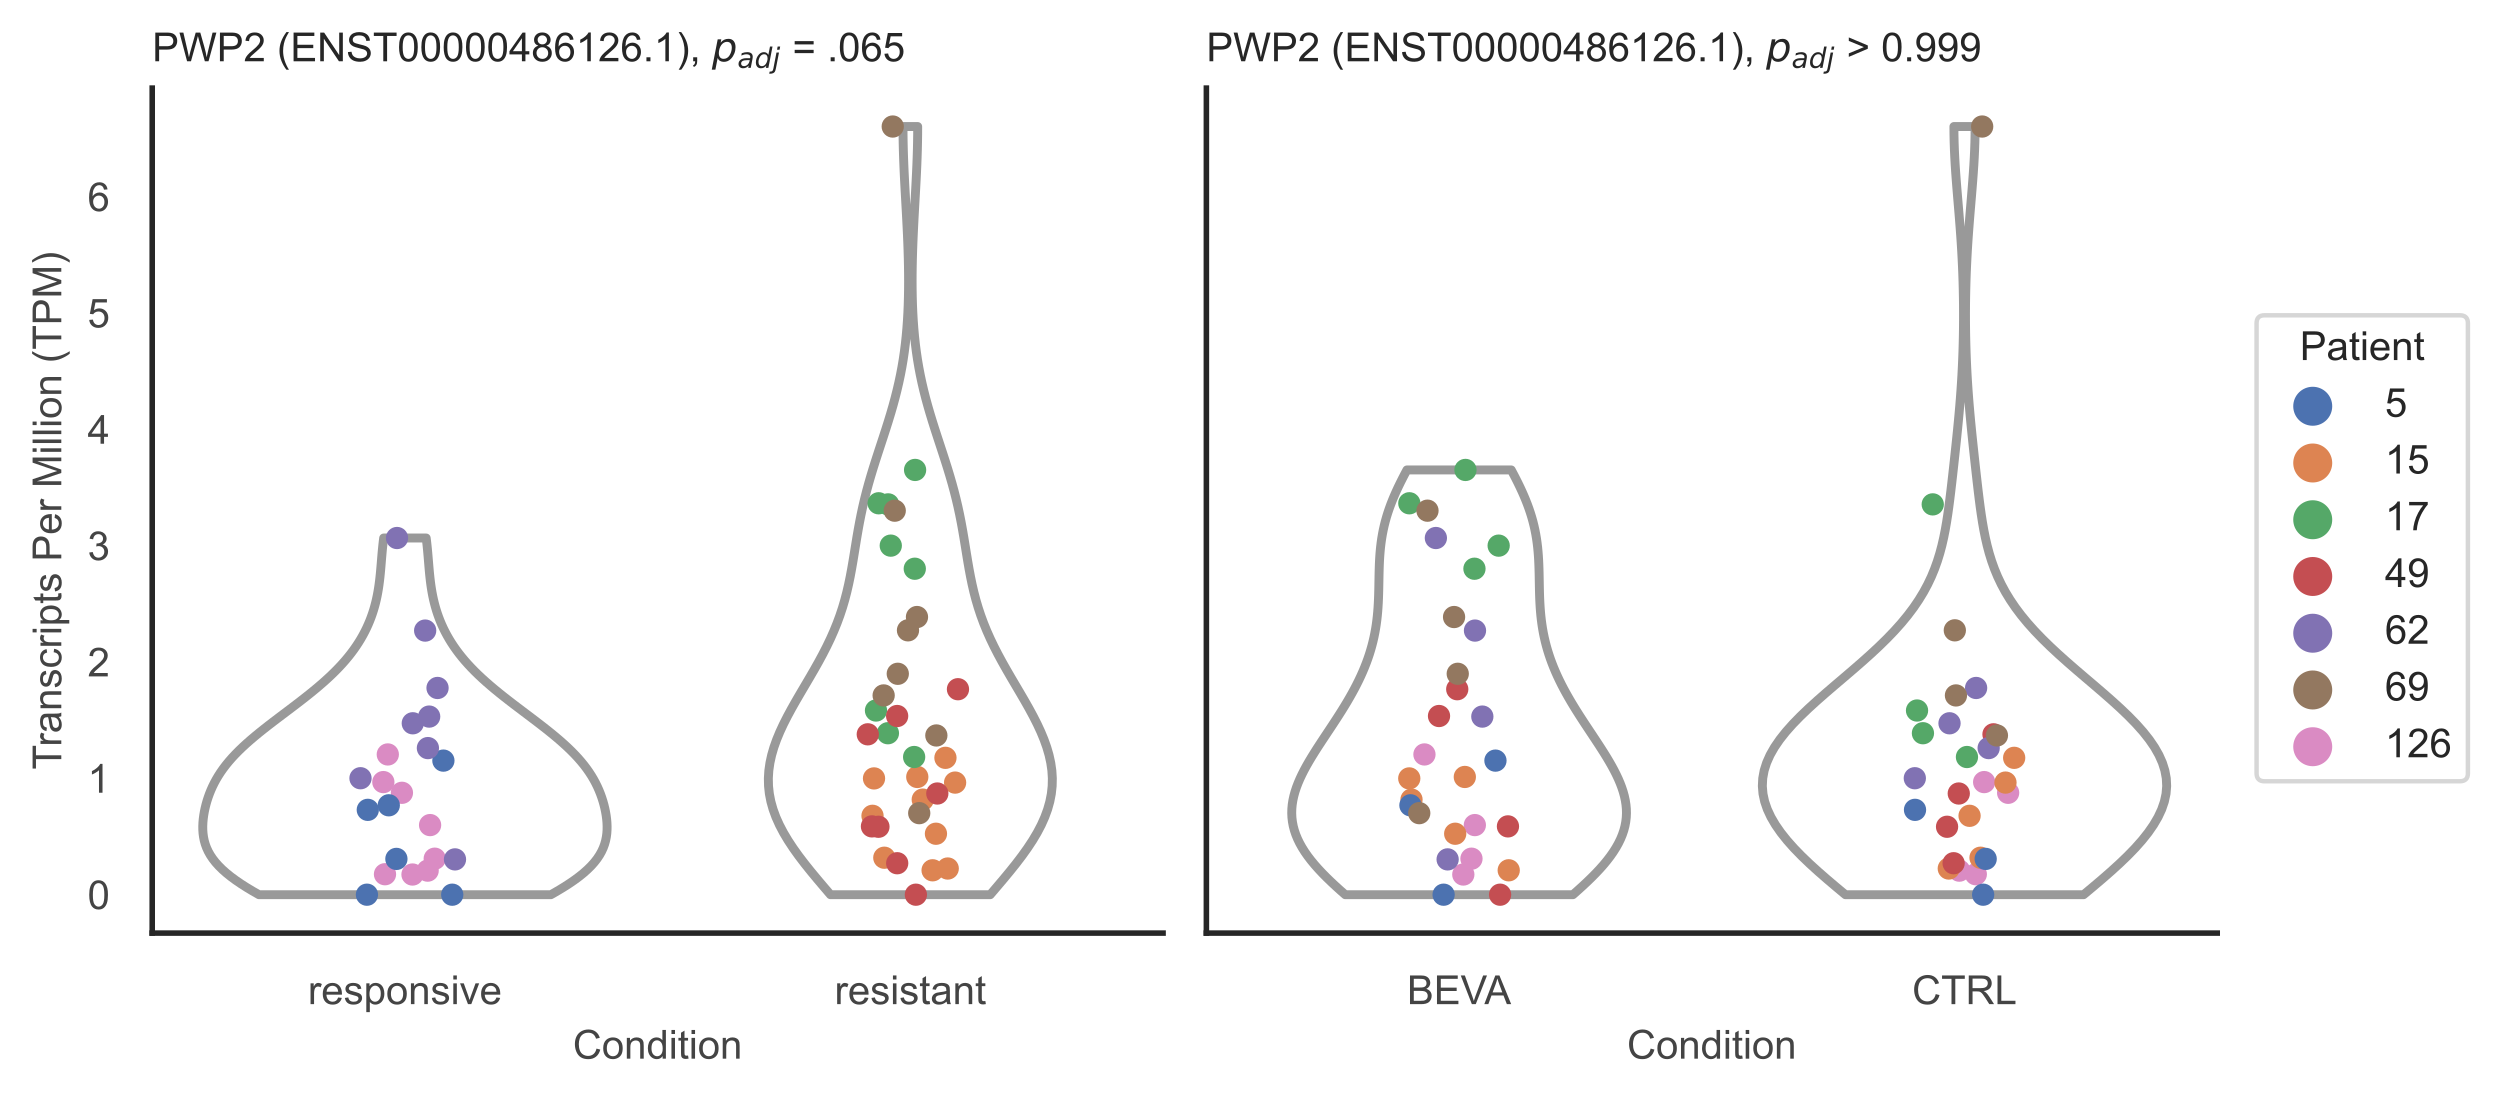 <?xml version="1.0" encoding="utf-8" standalone="no"?>
<!DOCTYPE svg PUBLIC "-//W3C//DTD SVG 1.1//EN"
  "http://www.w3.org/Graphics/SVG/1.1/DTD/svg11.dtd">
<!-- Created with matplotlib (https://matplotlib.org/) -->
<svg height="246.51pt" version="1.1" viewBox="0 0 560.891 246.51" width="560.891pt" xmlns="http://www.w3.org/2000/svg" xmlns:xlink="http://www.w3.org/1999/xlink">
 <defs>
  <style type="text/css">*{stroke-linecap:butt;stroke-linejoin:round;}</style>
 </defs>
 <g id="figure_1">
  <g id="patch_1">
   <path d="M 0 246.51 
L 560.891 246.51 
L 560.891 0 
L 0 0 
z
" style="fill:#ffffff;"/>
  </g>
  <g id="axes_1">
   <g id="patch_2">
    <path d="M 34.151 209.348 
L 260.939 209.348 
L 260.939 19.77 
L 34.151 19.77 
z
" style="fill:#ffffff;"/>
   </g>
   <g id="matplotlib.axis_1">
    <g id="xtick_1">
     <g id="text_1">
      <!-- responsive -->
      <g style="fill:#444444;" transform="translate(69.087 225.29)scale(0.09 -0.09)">
       <defs>
        <path d="M 6.5 0 
L 6.5 51.859 
L 14.406 51.859 
L 14.406 44 
Q 17.438 49.516 20 51.266 
Q 22.562 53.031 25.641 53.031 
Q 30.078 53.031 34.672 50.203 
L 31.641 42.047 
Q 28.422 43.953 25.203 43.953 
Q 22.312 43.953 20.016 42.219 
Q 17.719 40.484 16.75 37.406 
Q 15.281 32.719 15.281 27.156 
L 15.281 0 
z
" id="ArialMT-114"/>
        <path d="M 42.094 16.703 
L 51.172 15.578 
Q 49.031 7.625 43.219 3.219 
Q 37.406 -1.172 28.375 -1.172 
Q 17 -1.172 10.328 5.828 
Q 3.656 12.844 3.656 25.484 
Q 3.656 38.578 10.391 45.797 
Q 17.141 53.031 27.875 53.031 
Q 38.281 53.031 44.875 45.953 
Q 51.469 38.875 51.469 26.031 
Q 51.469 25.25 51.422 23.688 
L 12.75 23.688 
Q 13.234 15.141 17.578 10.594 
Q 21.922 6.062 28.422 6.062 
Q 33.25 6.062 36.672 8.594 
Q 40.094 11.141 42.094 16.703 
z
M 13.234 30.906 
L 42.188 30.906 
Q 41.609 37.453 38.875 40.719 
Q 34.672 45.797 27.984 45.797 
Q 21.922 45.797 17.797 41.75 
Q 13.672 37.703 13.234 30.906 
z
" id="ArialMT-101"/>
        <path d="M 3.078 15.484 
L 11.766 16.844 
Q 12.5 11.625 15.844 8.844 
Q 19.188 6.062 25.203 6.062 
Q 31.25 6.062 34.172 8.516 
Q 37.109 10.984 37.109 14.312 
Q 37.109 17.281 34.516 19 
Q 32.719 20.172 25.531 21.969 
Q 15.875 24.422 12.141 26.203 
Q 8.406 27.984 6.469 31.125 
Q 4.547 34.281 4.547 38.094 
Q 4.547 41.547 6.125 44.5 
Q 7.719 47.469 10.453 49.422 
Q 12.5 50.922 16.031 51.969 
Q 19.578 53.031 23.641 53.031 
Q 29.734 53.031 34.344 51.266 
Q 38.969 49.516 41.156 46.5 
Q 43.359 43.5 44.188 38.484 
L 35.594 37.312 
Q 35.016 41.312 32.203 43.547 
Q 29.391 45.797 24.266 45.797 
Q 18.219 45.797 15.625 43.797 
Q 13.031 41.797 13.031 39.109 
Q 13.031 37.406 14.109 36.031 
Q 15.188 34.625 17.484 33.688 
Q 18.797 33.203 25.25 31.453 
Q 34.578 28.953 38.25 27.359 
Q 41.938 25.781 44.031 22.75 
Q 46.141 19.734 46.141 15.234 
Q 46.141 10.844 43.578 6.953 
Q 41.016 3.078 36.172 0.953 
Q 31.344 -1.172 25.25 -1.172 
Q 15.141 -1.172 9.844 3.031 
Q 4.547 7.234 3.078 15.484 
z
" id="ArialMT-115"/>
        <path d="M 6.594 -19.875 
L 6.594 51.859 
L 14.594 51.859 
L 14.594 45.125 
Q 17.438 49.078 21 51.047 
Q 24.562 53.031 29.641 53.031 
Q 36.281 53.031 41.359 49.609 
Q 46.438 46.188 49.016 39.953 
Q 51.609 33.734 51.609 26.312 
Q 51.609 18.359 48.75 11.984 
Q 45.906 5.609 40.453 2.219 
Q 35.016 -1.172 29 -1.172 
Q 24.609 -1.172 21.109 0.688 
Q 17.625 2.547 15.375 5.375 
L 15.375 -19.875 
z
M 14.547 25.641 
Q 14.547 15.625 18.594 10.844 
Q 22.656 6.062 28.422 6.062 
Q 34.281 6.062 38.453 11.016 
Q 42.625 15.969 42.625 26.375 
Q 42.625 36.281 38.547 41.203 
Q 34.469 46.141 28.812 46.141 
Q 23.188 46.141 18.859 40.891 
Q 14.547 35.641 14.547 25.641 
z
" id="ArialMT-112"/>
        <path d="M 3.328 25.922 
Q 3.328 40.328 11.328 47.266 
Q 18.016 53.031 27.641 53.031 
Q 38.328 53.031 45.109 46.016 
Q 51.906 39.016 51.906 26.656 
Q 51.906 16.656 48.906 10.906 
Q 45.906 5.172 40.156 2 
Q 34.422 -1.172 27.641 -1.172 
Q 16.75 -1.172 10.031 5.812 
Q 3.328 12.797 3.328 25.922 
z
M 12.359 25.922 
Q 12.359 15.969 16.703 11.016 
Q 21.047 6.062 27.641 6.062 
Q 34.188 6.062 38.531 11.031 
Q 42.875 16.016 42.875 26.219 
Q 42.875 35.844 38.5 40.797 
Q 34.125 45.75 27.641 45.75 
Q 21.047 45.75 16.703 40.812 
Q 12.359 35.891 12.359 25.922 
z
" id="ArialMT-111"/>
        <path d="M 6.594 0 
L 6.594 51.859 
L 14.5 51.859 
L 14.5 44.484 
Q 20.219 53.031 31 53.031 
Q 35.688 53.031 39.625 51.344 
Q 43.562 49.656 45.516 46.922 
Q 47.469 44.188 48.25 40.438 
Q 48.734 37.984 48.734 31.891 
L 48.734 0 
L 39.938 0 
L 39.938 31.547 
Q 39.938 36.922 38.906 39.578 
Q 37.891 42.234 35.281 43.812 
Q 32.672 45.406 29.156 45.406 
Q 23.531 45.406 19.453 41.844 
Q 15.375 38.281 15.375 28.328 
L 15.375 0 
z
" id="ArialMT-110"/>
        <path d="M 6.641 61.469 
L 6.641 71.578 
L 15.438 71.578 
L 15.438 61.469 
z
M 6.641 0 
L 6.641 51.859 
L 15.438 51.859 
L 15.438 0 
z
" id="ArialMT-105"/>
        <path d="M 21 0 
L 1.266 51.859 
L 10.547 51.859 
L 21.688 20.797 
Q 23.484 15.766 25 10.359 
Q 26.172 14.453 28.266 20.219 
L 39.797 51.859 
L 48.828 51.859 
L 29.203 0 
z
" id="ArialMT-118"/>
       </defs>
       <use xlink:href="#ArialMT-114"/>
       <use x="33.301" xlink:href="#ArialMT-101"/>
       <use x="88.916" xlink:href="#ArialMT-115"/>
       <use x="138.916" xlink:href="#ArialMT-112"/>
       <use x="194.531" xlink:href="#ArialMT-111"/>
       <use x="250.146" xlink:href="#ArialMT-110"/>
       <use x="305.762" xlink:href="#ArialMT-115"/>
       <use x="355.762" xlink:href="#ArialMT-105"/>
       <use x="377.979" xlink:href="#ArialMT-118"/>
       <use x="427.979" xlink:href="#ArialMT-101"/>
      </g>
     </g>
    </g>
    <g id="xtick_2">
     <g id="text_2">
      <!-- resistant -->
      <g style="fill:#444444;" transform="translate(187.236 225.29)scale(0.09 -0.09)">
       <defs>
        <path d="M 25.781 7.859 
L 27.047 0.094 
Q 23.344 -0.688 20.406 -0.688 
Q 15.625 -0.688 12.984 0.828 
Q 10.359 2.344 9.281 4.812 
Q 8.203 7.281 8.203 15.188 
L 8.203 45.016 
L 1.766 45.016 
L 1.766 51.859 
L 8.203 51.859 
L 8.203 64.703 
L 16.938 69.969 
L 16.938 51.859 
L 25.781 51.859 
L 25.781 45.016 
L 16.938 45.016 
L 16.938 14.703 
Q 16.938 10.938 17.406 9.859 
Q 17.875 8.797 18.922 8.156 
Q 19.969 7.516 21.922 7.516 
Q 23.391 7.516 25.781 7.859 
z
" id="ArialMT-116"/>
        <path d="M 40.438 6.391 
Q 35.547 2.25 31.031 0.531 
Q 26.516 -1.172 21.344 -1.172 
Q 12.797 -1.172 8.203 3 
Q 3.609 7.172 3.609 13.672 
Q 3.609 17.484 5.344 20.625 
Q 7.078 23.781 9.891 25.688 
Q 12.703 27.594 16.219 28.562 
Q 18.797 29.25 24.031 29.891 
Q 34.672 31.156 39.703 32.906 
Q 39.75 34.719 39.75 35.203 
Q 39.75 40.578 37.25 42.781 
Q 33.891 45.75 27.25 45.75 
Q 21.047 45.75 18.094 43.578 
Q 15.141 41.406 13.719 35.891 
L 5.125 37.062 
Q 6.297 42.578 8.984 45.969 
Q 11.672 49.359 16.75 51.188 
Q 21.828 53.031 28.516 53.031 
Q 35.156 53.031 39.297 51.469 
Q 43.453 49.906 45.406 47.531 
Q 47.359 45.172 48.141 41.547 
Q 48.578 39.312 48.578 33.453 
L 48.578 21.734 
Q 48.578 9.469 49.141 6.219 
Q 49.703 2.984 51.375 0 
L 42.188 0 
Q 40.828 2.734 40.438 6.391 
z
M 39.703 26.031 
Q 34.906 24.078 25.344 22.703 
Q 19.922 21.922 17.672 20.938 
Q 15.438 19.969 14.203 18.094 
Q 12.984 16.219 12.984 13.922 
Q 12.984 10.406 15.641 8.062 
Q 18.312 5.719 23.438 5.719 
Q 28.516 5.719 32.469 7.938 
Q 36.422 10.156 38.281 14.016 
Q 39.703 17 39.703 22.797 
z
" id="ArialMT-97"/>
       </defs>
       <use xlink:href="#ArialMT-114"/>
       <use x="33.301" xlink:href="#ArialMT-101"/>
       <use x="88.916" xlink:href="#ArialMT-115"/>
       <use x="138.916" xlink:href="#ArialMT-105"/>
       <use x="161.133" xlink:href="#ArialMT-115"/>
       <use x="211.133" xlink:href="#ArialMT-116"/>
       <use x="238.916" xlink:href="#ArialMT-97"/>
       <use x="294.531" xlink:href="#ArialMT-110"/>
       <use x="350.146" xlink:href="#ArialMT-116"/>
      </g>
     </g>
    </g>
    <g id="text_3">
     <!-- Condition -->
     <g style="fill:#444444;" transform="translate(128.533 237.521)scale(0.09 -0.09)">
      <defs>
       <path d="M 58.797 25.094 
L 68.266 22.703 
Q 65.281 11.031 57.547 4.906 
Q 49.812 -1.219 38.625 -1.219 
Q 27.047 -1.219 19.797 3.484 
Q 12.547 8.203 8.766 17.141 
Q 4.984 26.078 4.984 36.328 
Q 4.984 47.516 9.25 55.828 
Q 13.531 64.156 21.406 68.469 
Q 29.297 72.797 38.766 72.797 
Q 49.516 72.797 56.828 67.328 
Q 64.156 61.859 67.047 51.953 
L 57.719 49.75 
Q 55.219 57.562 50.484 61.125 
Q 45.75 64.703 38.578 64.703 
Q 30.328 64.703 24.781 60.734 
Q 19.234 56.781 16.984 50.109 
Q 14.75 43.453 14.75 36.375 
Q 14.75 27.25 17.406 20.438 
Q 20.062 13.625 25.672 10.25 
Q 31.297 6.891 37.844 6.891 
Q 45.797 6.891 51.312 11.469 
Q 56.844 16.062 58.797 25.094 
z
" id="ArialMT-67"/>
       <path d="M 40.234 0 
L 40.234 6.547 
Q 35.297 -1.172 25.734 -1.172 
Q 19.531 -1.172 14.328 2.25 
Q 9.125 5.672 6.266 11.797 
Q 3.422 17.922 3.422 25.875 
Q 3.422 33.641 6 39.969 
Q 8.594 46.297 13.766 49.656 
Q 18.953 53.031 25.344 53.031 
Q 30.031 53.031 33.688 51.047 
Q 37.359 49.078 39.656 45.906 
L 39.656 71.578 
L 48.391 71.578 
L 48.391 0 
z
M 12.453 25.875 
Q 12.453 15.922 16.641 10.984 
Q 20.844 6.062 26.562 6.062 
Q 32.328 6.062 36.344 10.766 
Q 40.375 15.484 40.375 25.141 
Q 40.375 35.797 36.266 40.766 
Q 32.172 45.75 26.172 45.75 
Q 20.312 45.75 16.375 40.969 
Q 12.453 36.188 12.453 25.875 
z
" id="ArialMT-100"/>
      </defs>
      <use xlink:href="#ArialMT-67"/>
      <use x="72.217" xlink:href="#ArialMT-111"/>
      <use x="127.832" xlink:href="#ArialMT-110"/>
      <use x="183.447" xlink:href="#ArialMT-100"/>
      <use x="239.062" xlink:href="#ArialMT-105"/>
      <use x="261.279" xlink:href="#ArialMT-116"/>
      <use x="289.062" xlink:href="#ArialMT-105"/>
      <use x="311.279" xlink:href="#ArialMT-111"/>
      <use x="366.895" xlink:href="#ArialMT-110"/>
     </g>
    </g>
   </g>
   <g id="matplotlib.axis_2">
    <g id="ytick_1">
     <g id="text_4">
      <!-- 0 -->
      <g style="fill:#444444;" transform="translate(19.646 203.952)scale(0.09 -0.09)">
       <defs>
        <path d="M 4.156 35.297 
Q 4.156 48 6.766 55.734 
Q 9.375 63.484 14.516 67.672 
Q 19.672 71.875 27.484 71.875 
Q 33.25 71.875 37.594 69.547 
Q 41.938 67.234 44.766 62.859 
Q 47.609 58.5 49.219 52.219 
Q 50.828 45.953 50.828 35.297 
Q 50.828 22.703 48.234 14.969 
Q 45.656 7.234 40.5 3 
Q 35.359 -1.219 27.484 -1.219 
Q 17.141 -1.219 11.234 6.203 
Q 4.156 15.141 4.156 35.297 
z
M 13.188 35.297 
Q 13.188 17.672 17.312 11.828 
Q 21.438 6 27.484 6 
Q 33.547 6 37.672 11.859 
Q 41.797 17.719 41.797 35.297 
Q 41.797 52.984 37.672 58.781 
Q 33.547 64.594 27.391 64.594 
Q 21.344 64.594 17.719 59.469 
Q 13.188 52.938 13.188 35.297 
z
" id="ArialMT-48"/>
       </defs>
       <use xlink:href="#ArialMT-48"/>
      </g>
     </g>
    </g>
    <g id="ytick_2">
     <g id="text_5">
      <!-- 1 -->
      <g style="fill:#444444;" transform="translate(19.646 177.854)scale(0.09 -0.09)">
       <defs>
        <path d="M 37.25 0 
L 28.469 0 
L 28.469 56 
Q 25.297 52.984 20.141 49.953 
Q 14.984 46.922 10.891 45.406 
L 10.891 53.906 
Q 18.266 57.375 23.781 62.297 
Q 29.297 67.234 31.594 71.875 
L 37.25 71.875 
z
" id="ArialMT-49"/>
       </defs>
       <use xlink:href="#ArialMT-49"/>
      </g>
     </g>
    </g>
    <g id="ytick_3">
     <g id="text_6">
      <!-- 2 -->
      <g style="fill:#444444;" transform="translate(19.646 151.755)scale(0.09 -0.09)">
       <defs>
        <path d="M 50.344 8.453 
L 50.344 0 
L 3.031 0 
Q 2.938 3.172 4.047 6.109 
Q 5.859 10.938 9.828 15.625 
Q 13.812 20.312 21.344 26.469 
Q 33.016 36.031 37.109 41.625 
Q 41.219 47.219 41.219 52.203 
Q 41.219 57.422 37.469 61 
Q 33.734 64.594 27.734 64.594 
Q 21.391 64.594 17.578 60.781 
Q 13.766 56.984 13.719 50.25 
L 4.688 51.172 
Q 5.609 61.281 11.656 66.578 
Q 17.719 71.875 27.938 71.875 
Q 38.234 71.875 44.234 66.156 
Q 50.25 60.453 50.25 52 
Q 50.25 47.703 48.484 43.547 
Q 46.734 39.406 42.656 34.812 
Q 38.578 30.219 29.109 22.219 
Q 21.188 15.578 18.938 13.203 
Q 16.703 10.844 15.234 8.453 
z
" id="ArialMT-50"/>
       </defs>
       <use xlink:href="#ArialMT-50"/>
      </g>
     </g>
    </g>
    <g id="ytick_4">
     <g id="text_7">
      <!-- 3 -->
      <g style="fill:#444444;" transform="translate(19.646 125.657)scale(0.09 -0.09)">
       <defs>
        <path d="M 4.203 18.891 
L 12.984 20.062 
Q 14.5 12.594 18.141 9.297 
Q 21.781 6 27 6 
Q 33.203 6 37.469 10.297 
Q 41.75 14.594 41.75 20.953 
Q 41.75 27 37.797 30.922 
Q 33.844 34.859 27.734 34.859 
Q 25.25 34.859 21.531 33.891 
L 22.516 41.609 
Q 23.391 41.5 23.922 41.5 
Q 29.547 41.5 34.031 44.422 
Q 38.531 47.359 38.531 53.469 
Q 38.531 58.297 35.25 61.469 
Q 31.984 64.656 26.812 64.656 
Q 21.688 64.656 18.266 61.422 
Q 14.844 58.203 13.875 51.766 
L 5.078 53.328 
Q 6.688 62.156 12.391 67.016 
Q 18.109 71.875 26.609 71.875 
Q 32.469 71.875 37.391 69.359 
Q 42.328 66.844 44.938 62.5 
Q 47.562 58.156 47.562 53.266 
Q 47.562 48.641 45.062 44.828 
Q 42.578 41.016 37.703 38.766 
Q 44.047 37.312 47.562 32.688 
Q 51.078 28.078 51.078 21.141 
Q 51.078 11.766 44.234 5.25 
Q 37.406 -1.266 26.953 -1.266 
Q 17.531 -1.266 11.297 4.344 
Q 5.078 9.969 4.203 18.891 
z
" id="ArialMT-51"/>
       </defs>
       <use xlink:href="#ArialMT-51"/>
      </g>
     </g>
    </g>
    <g id="ytick_5">
     <g id="text_8">
      <!-- 4 -->
      <g style="fill:#444444;" transform="translate(19.646 99.558)scale(0.09 -0.09)">
       <defs>
        <path d="M 32.328 0 
L 32.328 17.141 
L 1.266 17.141 
L 1.266 25.203 
L 33.938 71.578 
L 41.109 71.578 
L 41.109 25.203 
L 50.781 25.203 
L 50.781 17.141 
L 41.109 17.141 
L 41.109 0 
z
M 32.328 25.203 
L 32.328 57.469 
L 9.906 25.203 
z
" id="ArialMT-52"/>
       </defs>
       <use xlink:href="#ArialMT-52"/>
      </g>
     </g>
    </g>
    <g id="ytick_6">
     <g id="text_9">
      <!-- 5 -->
      <g style="fill:#444444;" transform="translate(19.646 73.46)scale(0.09 -0.09)">
       <defs>
        <path d="M 4.156 18.75 
L 13.375 19.531 
Q 14.406 12.797 18.141 9.391 
Q 21.875 6 27.156 6 
Q 33.5 6 37.891 10.781 
Q 42.281 15.578 42.281 23.484 
Q 42.281 31 38.062 35.344 
Q 33.844 39.703 27 39.703 
Q 22.75 39.703 19.328 37.766 
Q 15.922 35.844 13.969 32.766 
L 5.719 33.844 
L 12.641 70.609 
L 48.25 70.609 
L 48.25 62.203 
L 19.672 62.203 
L 15.828 42.969 
Q 22.266 47.469 29.344 47.469 
Q 38.719 47.469 45.156 40.969 
Q 51.609 34.469 51.609 24.266 
Q 51.609 14.547 45.953 7.469 
Q 39.062 -1.219 27.156 -1.219 
Q 17.391 -1.219 11.203 4.25 
Q 5.031 9.719 4.156 18.75 
z
" id="ArialMT-53"/>
       </defs>
       <use xlink:href="#ArialMT-53"/>
      </g>
     </g>
    </g>
    <g id="ytick_7">
     <g id="text_10">
      <!-- 6 -->
      <g style="fill:#444444;" transform="translate(19.646 47.361)scale(0.09 -0.09)">
       <defs>
        <path d="M 49.75 54.047 
L 41.016 53.375 
Q 39.844 58.547 37.703 60.891 
Q 34.125 64.656 28.906 64.656 
Q 24.703 64.656 21.531 62.312 
Q 17.391 59.281 14.984 53.469 
Q 12.594 47.656 12.5 36.922 
Q 15.672 41.75 20.266 44.094 
Q 24.859 46.438 29.891 46.438 
Q 38.672 46.438 44.844 39.969 
Q 51.031 33.5 51.031 23.25 
Q 51.031 16.5 48.125 10.719 
Q 45.219 4.938 40.141 1.859 
Q 35.062 -1.219 28.609 -1.219 
Q 17.625 -1.219 10.688 6.859 
Q 3.766 14.938 3.766 33.5 
Q 3.766 54.25 11.422 63.672 
Q 18.109 71.875 29.438 71.875 
Q 37.891 71.875 43.281 67.141 
Q 48.688 62.406 49.75 54.047 
z
M 13.875 23.188 
Q 13.875 18.656 15.797 14.5 
Q 17.719 10.359 21.188 8.172 
Q 24.656 6 28.469 6 
Q 34.031 6 38.031 10.484 
Q 42.047 14.984 42.047 22.703 
Q 42.047 30.125 38.078 34.391 
Q 34.125 38.672 28.125 38.672 
Q 22.172 38.672 18.016 34.391 
Q 13.875 30.125 13.875 23.188 
z
" id="ArialMT-54"/>
       </defs>
       <use xlink:href="#ArialMT-54"/>
      </g>
     </g>
    </g>
    <g id="text_11">
     <!-- Transcripts Per Million (TPM) -->
     <g style="fill:#444444;" transform="translate(13.752 172.644)rotate(-90)scale(0.09 -0.09)">
      <defs>
       <path d="M 25.922 0 
L 25.922 63.141 
L 2.344 63.141 
L 2.344 71.578 
L 59.078 71.578 
L 59.078 63.141 
L 35.406 63.141 
L 35.406 0 
z
" id="ArialMT-84"/>
       <path d="M 40.438 19 
L 49.078 17.875 
Q 47.656 8.938 41.812 3.875 
Q 35.984 -1.172 27.484 -1.172 
Q 16.844 -1.172 10.375 5.781 
Q 3.906 12.75 3.906 25.734 
Q 3.906 34.125 6.688 40.422 
Q 9.469 46.734 15.156 49.875 
Q 20.844 53.031 27.547 53.031 
Q 35.984 53.031 41.359 48.75 
Q 46.734 44.484 48.25 36.625 
L 39.703 35.297 
Q 38.484 40.531 35.375 43.156 
Q 32.281 45.797 27.875 45.797 
Q 21.234 45.797 17.078 41.031 
Q 12.938 36.281 12.938 25.984 
Q 12.938 15.531 16.938 10.797 
Q 20.953 6.062 27.391 6.062 
Q 32.562 6.062 36.031 9.234 
Q 39.5 12.406 40.438 19 
z
" id="ArialMT-99"/>
       <path id="ArialMT-32"/>
       <path d="M 7.719 0 
L 7.719 71.578 
L 34.719 71.578 
Q 41.844 71.578 45.609 70.906 
Q 50.875 70.016 54.438 67.547 
Q 58.016 65.094 60.188 60.641 
Q 62.359 56.203 62.359 50.875 
Q 62.359 41.75 56.547 35.422 
Q 50.734 29.109 35.547 29.109 
L 17.188 29.109 
L 17.188 0 
z
M 17.188 37.547 
L 35.688 37.547 
Q 44.875 37.547 48.734 40.969 
Q 52.594 44.391 52.594 50.594 
Q 52.594 55.078 50.312 58.266 
Q 48.047 61.469 44.344 62.5 
Q 41.938 63.141 35.5 63.141 
L 17.188 63.141 
z
" id="ArialMT-80"/>
       <path d="M 7.422 0 
L 7.422 71.578 
L 21.688 71.578 
L 38.625 20.906 
Q 40.969 13.812 42.047 10.297 
Q 43.266 14.203 45.844 21.781 
L 62.984 71.578 
L 75.734 71.578 
L 75.734 0 
L 66.609 0 
L 66.609 59.906 
L 45.797 0 
L 37.25 0 
L 16.547 60.938 
L 16.547 0 
z
" id="ArialMT-77"/>
       <path d="M 6.391 0 
L 6.391 71.578 
L 15.188 71.578 
L 15.188 0 
z
" id="ArialMT-108"/>
       <path d="M 23.391 -21.047 
Q 16.109 -11.859 11.078 0.438 
Q 6.062 12.75 6.062 25.922 
Q 6.062 37.547 9.812 48.188 
Q 14.203 60.547 23.391 72.797 
L 29.688 72.797 
Q 23.781 62.641 21.875 58.297 
Q 18.891 51.562 17.188 44.234 
Q 15.094 35.109 15.094 25.875 
Q 15.094 2.391 29.688 -21.047 
z
" id="ArialMT-40"/>
       <path d="M 12.359 -21.047 
L 6.062 -21.047 
Q 20.656 2.391 20.656 25.875 
Q 20.656 35.062 18.562 44.094 
Q 16.891 51.422 13.922 58.156 
Q 12.016 62.547 6.062 72.797 
L 12.359 72.797 
Q 21.531 60.547 25.922 48.188 
Q 29.688 37.547 29.688 25.922 
Q 29.688 12.75 24.625 0.438 
Q 19.578 -11.859 12.359 -21.047 
z
" id="ArialMT-41"/>
      </defs>
      <use xlink:href="#ArialMT-84"/>
      <use x="57.334" xlink:href="#ArialMT-114"/>
      <use x="90.635" xlink:href="#ArialMT-97"/>
      <use x="146.25" xlink:href="#ArialMT-110"/>
      <use x="201.865" xlink:href="#ArialMT-115"/>
      <use x="251.865" xlink:href="#ArialMT-99"/>
      <use x="301.865" xlink:href="#ArialMT-114"/>
      <use x="335.166" xlink:href="#ArialMT-105"/>
      <use x="357.383" xlink:href="#ArialMT-112"/>
      <use x="412.998" xlink:href="#ArialMT-116"/>
      <use x="440.781" xlink:href="#ArialMT-115"/>
      <use x="490.781" xlink:href="#ArialMT-32"/>
      <use x="518.564" xlink:href="#ArialMT-80"/>
      <use x="585.264" xlink:href="#ArialMT-101"/>
      <use x="640.879" xlink:href="#ArialMT-114"/>
      <use x="674.18" xlink:href="#ArialMT-32"/>
      <use x="701.963" xlink:href="#ArialMT-77"/>
      <use x="785.264" xlink:href="#ArialMT-105"/>
      <use x="807.48" xlink:href="#ArialMT-108"/>
      <use x="829.697" xlink:href="#ArialMT-108"/>
      <use x="851.914" xlink:href="#ArialMT-105"/>
      <use x="874.131" xlink:href="#ArialMT-111"/>
      <use x="929.746" xlink:href="#ArialMT-110"/>
      <use x="985.361" xlink:href="#ArialMT-32"/>
      <use x="1013.145" xlink:href="#ArialMT-40"/>
      <use x="1046.445" xlink:href="#ArialMT-84"/>
      <use x="1107.529" xlink:href="#ArialMT-80"/>
      <use x="1174.229" xlink:href="#ArialMT-77"/>
      <use x="1257.529" xlink:href="#ArialMT-41"/>
     </g>
    </g>
   </g>
   <g id="PolyCollection_1">
    <defs>
     <path d="M 123.597 -45.779 
L 58.098 -45.779 
L 56.688 -46.587 
L 55.346 -47.395 
L 54.079 -48.204 
L 52.895 -49.012 
L 51.798 -49.82 
L 50.793 -50.629 
L 49.882 -51.437 
L 49.067 -52.245 
L 48.345 -53.054 
L 47.717 -53.862 
L 47.178 -54.67 
L 46.724 -55.479 
L 46.352 -56.287 
L 46.054 -57.095 
L 45.826 -57.904 
L 45.662 -58.712 
L 45.554 -59.52 
L 45.499 -60.328 
L 45.49 -61.137 
L 45.523 -61.945 
L 45.594 -62.753 
L 45.7 -63.562 
L 45.838 -64.37 
L 46.007 -65.178 
L 46.205 -65.987 
L 46.434 -66.795 
L 46.694 -67.603 
L 46.985 -68.412 
L 47.31 -69.22 
L 47.67 -70.028 
L 48.068 -70.837 
L 48.506 -71.645 
L 48.985 -72.453 
L 49.508 -73.262 
L 50.076 -74.07 
L 50.69 -74.878 
L 51.35 -75.686 
L 52.058 -76.495 
L 52.811 -77.303 
L 53.61 -78.111 
L 54.451 -78.92 
L 55.334 -79.728 
L 56.254 -80.536 
L 57.209 -81.345 
L 58.194 -82.153 
L 59.206 -82.961 
L 60.239 -83.77 
L 61.29 -84.578 
L 62.352 -85.386 
L 63.422 -86.195 
L 64.494 -87.003 
L 65.563 -87.811 
L 66.624 -88.62 
L 67.673 -89.428 
L 68.706 -90.236 
L 69.718 -91.045 
L 70.706 -91.853 
L 71.666 -92.661 
L 72.596 -93.469 
L 73.494 -94.278 
L 74.357 -95.086 
L 75.185 -95.894 
L 75.975 -96.703 
L 76.728 -97.511 
L 77.442 -98.319 
L 78.119 -99.128 
L 78.757 -99.936 
L 79.359 -100.744 
L 79.924 -101.553 
L 80.454 -102.361 
L 80.95 -103.169 
L 81.412 -103.978 
L 81.841 -104.786 
L 82.24 -105.594 
L 82.609 -106.403 
L 82.949 -107.211 
L 83.262 -108.019 
L 83.548 -108.828 
L 83.809 -109.636 
L 84.046 -110.444 
L 84.26 -111.252 
L 84.452 -112.061 
L 84.624 -112.869 
L 84.776 -113.677 
L 84.912 -114.486 
L 85.031 -115.294 
L 85.137 -116.102 
L 85.231 -116.911 
L 85.315 -117.719 
L 85.391 -118.527 
L 85.461 -119.336 
L 85.528 -120.144 
L 85.594 -120.952 
L 85.661 -121.761 
L 85.731 -122.569 
L 85.806 -123.377 
L 85.888 -124.186 
L 85.978 -124.994 
L 86.078 -125.802 
L 95.618 -125.802 
L 95.618 -125.802 
L 95.717 -124.994 
L 95.807 -124.186 
L 95.889 -123.377 
L 95.964 -122.569 
L 96.034 -121.761 
L 96.101 -120.952 
L 96.167 -120.144 
L 96.235 -119.336 
L 96.305 -118.527 
L 96.381 -117.719 
L 96.465 -116.911 
L 96.559 -116.102 
L 96.664 -115.294 
L 96.784 -114.486 
L 96.919 -113.677 
L 97.072 -112.869 
L 97.244 -112.061 
L 97.436 -111.252 
L 97.65 -110.444 
L 97.886 -109.636 
L 98.147 -108.828 
L 98.434 -108.019 
L 98.746 -107.211 
L 99.087 -106.403 
L 99.455 -105.594 
L 99.854 -104.786 
L 100.284 -103.978 
L 100.746 -103.169 
L 101.241 -102.361 
L 101.771 -101.553 
L 102.337 -100.744 
L 102.938 -99.936 
L 103.577 -99.128 
L 104.253 -98.319 
L 104.968 -97.511 
L 105.721 -96.703 
L 106.511 -95.894 
L 107.338 -95.086 
L 108.201 -94.278 
L 109.099 -93.469 
L 110.03 -92.661 
L 110.99 -91.853 
L 111.978 -91.045 
L 112.99 -90.236 
L 114.022 -89.428 
L 115.071 -88.62 
L 116.133 -87.811 
L 117.202 -87.003 
L 118.273 -86.195 
L 119.343 -85.386 
L 120.406 -84.578 
L 121.456 -83.77 
L 122.49 -82.961 
L 123.501 -82.153 
L 124.487 -81.345 
L 125.442 -80.536 
L 126.362 -79.728 
L 127.244 -78.92 
L 128.086 -78.111 
L 128.884 -77.303 
L 129.638 -76.495 
L 130.345 -75.686 
L 131.006 -74.878 
L 131.62 -74.07 
L 132.188 -73.262 
L 132.711 -72.453 
L 133.19 -71.645 
L 133.628 -70.837 
L 134.025 -70.028 
L 134.386 -69.22 
L 134.711 -68.412 
L 135.002 -67.603 
L 135.261 -66.795 
L 135.49 -65.987 
L 135.689 -65.178 
L 135.858 -64.37 
L 135.996 -63.562 
L 136.101 -62.753 
L 136.172 -61.945 
L 136.205 -61.137 
L 136.197 -60.328 
L 136.141 -59.52 
L 136.034 -58.712 
L 135.869 -57.904 
L 135.641 -57.095 
L 135.344 -56.287 
L 134.971 -55.479 
L 134.518 -54.67 
L 133.979 -53.862 
L 133.35 -53.054 
L 132.629 -52.245 
L 131.813 -51.437 
L 130.903 -50.629 
L 129.898 -49.82 
L 128.801 -49.012 
L 127.617 -48.204 
L 126.35 -47.395 
L 125.007 -46.587 
L 123.597 -45.779 
z
" id="m363f322e74" style="stroke:#999999;stroke-width:2;"/>
    </defs>
    <g clip-path="url(#p62cea04dab)">
     <use style="fill:#ffffff;stroke:#999999;stroke-width:2;" x="0" xlink:href="#m363f322e74" y="246.51"/>
    </g>
   </g>
   <g id="PolyCollection_2">
    <defs>
     <path d="M 222.16 -45.779 
L 186.324 -45.779 
L 184.838 -47.52 
L 183.365 -49.26 
L 181.923 -51.001 
L 180.53 -52.742 
L 179.202 -54.483 
L 177.957 -56.224 
L 176.809 -57.965 
L 175.773 -59.706 
L 174.86 -61.446 
L 174.08 -63.187 
L 173.443 -64.928 
L 172.952 -66.669 
L 172.612 -68.41 
L 172.423 -70.151 
L 172.384 -71.891 
L 172.492 -73.632 
L 172.742 -75.373 
L 173.125 -77.114 
L 173.632 -78.855 
L 174.253 -80.596 
L 174.976 -82.337 
L 175.786 -84.077 
L 176.67 -85.818 
L 177.612 -87.559 
L 178.598 -89.3 
L 179.611 -91.041 
L 180.638 -92.782 
L 181.662 -94.522 
L 182.671 -96.263 
L 183.652 -98.004 
L 184.593 -99.745 
L 185.485 -101.486 
L 186.321 -103.227 
L 187.094 -104.968 
L 187.802 -106.708 
L 188.444 -108.449 
L 189.019 -110.19 
L 189.532 -111.931 
L 189.986 -113.672 
L 190.389 -115.413 
L 190.749 -117.153 
L 191.074 -118.894 
L 191.375 -120.635 
L 191.661 -122.376 
L 191.941 -124.117 
L 192.226 -125.858 
L 192.525 -127.599 
L 192.843 -129.339 
L 193.188 -131.08 
L 193.563 -132.821 
L 193.971 -134.562 
L 194.412 -136.303 
L 194.887 -138.044 
L 195.391 -139.784 
L 195.92 -141.525 
L 196.47 -143.266 
L 197.034 -145.007 
L 197.605 -146.748 
L 198.177 -148.489 
L 198.741 -150.229 
L 199.292 -151.97 
L 199.823 -153.711 
L 200.329 -155.452 
L 200.804 -157.193 
L 201.247 -158.934 
L 201.653 -160.675 
L 202.022 -162.415 
L 202.353 -164.156 
L 202.646 -165.897 
L 202.901 -167.638 
L 203.121 -169.379 
L 203.307 -171.12 
L 203.461 -172.86 
L 203.586 -174.601 
L 203.684 -176.342 
L 203.757 -178.083 
L 203.806 -179.824 
L 203.836 -181.565 
L 203.846 -183.306 
L 203.838 -185.046 
L 203.815 -186.787 
L 203.778 -188.528 
L 203.727 -190.269 
L 203.665 -192.01 
L 203.592 -193.751 
L 203.511 -195.491 
L 203.423 -197.232 
L 203.33 -198.973 
L 203.234 -200.714 
L 203.137 -202.455 
L 203.041 -204.196 
L 202.949 -205.937 
L 202.864 -207.677 
L 202.787 -209.418 
L 202.721 -211.159 
L 202.667 -212.9 
L 202.627 -214.641 
L 202.603 -216.382 
L 202.595 -218.122 
L 205.889 -218.122 
L 205.889 -218.122 
L 205.881 -216.382 
L 205.856 -214.641 
L 205.817 -212.9 
L 205.763 -211.159 
L 205.697 -209.418 
L 205.62 -207.677 
L 205.534 -205.937 
L 205.443 -204.196 
L 205.347 -202.455 
L 205.25 -200.714 
L 205.154 -198.973 
L 205.06 -197.232 
L 204.972 -195.491 
L 204.891 -193.751 
L 204.819 -192.01 
L 204.757 -190.269 
L 204.706 -188.528 
L 204.668 -186.787 
L 204.645 -185.046 
L 204.638 -183.306 
L 204.648 -181.565 
L 204.677 -179.824 
L 204.727 -178.083 
L 204.8 -176.342 
L 204.898 -174.601 
L 205.022 -172.86 
L 205.177 -171.12 
L 205.363 -169.379 
L 205.583 -167.638 
L 205.838 -165.897 
L 206.131 -164.156 
L 206.462 -162.415 
L 206.83 -160.675 
L 207.237 -158.934 
L 207.679 -157.193 
L 208.155 -155.452 
L 208.661 -153.711 
L 209.192 -151.97 
L 209.742 -150.229 
L 210.307 -148.489 
L 210.878 -146.748 
L 211.45 -145.007 
L 212.014 -143.266 
L 212.564 -141.525 
L 213.093 -139.784 
L 213.597 -138.044 
L 214.071 -136.303 
L 214.513 -134.562 
L 214.921 -132.821 
L 215.296 -131.08 
L 215.641 -129.339 
L 215.959 -127.599 
L 216.257 -125.858 
L 216.542 -124.117 
L 216.823 -122.376 
L 217.109 -120.635 
L 217.409 -118.894 
L 217.735 -117.153 
L 218.094 -115.413 
L 218.497 -113.672 
L 218.952 -111.931 
L 219.465 -110.19 
L 220.04 -108.449 
L 220.681 -106.708 
L 221.389 -104.968 
L 222.163 -103.227 
L 222.999 -101.486 
L 223.891 -99.745 
L 224.832 -98.004 
L 225.813 -96.263 
L 226.822 -94.522 
L 227.846 -92.782 
L 228.872 -91.041 
L 229.886 -89.3 
L 230.872 -87.559 
L 231.814 -85.818 
L 232.698 -84.077 
L 233.508 -82.337 
L 234.23 -80.596 
L 234.852 -78.855 
L 235.359 -77.114 
L 235.742 -75.373 
L 235.991 -73.632 
L 236.1 -71.891 
L 236.061 -70.151 
L 235.872 -68.41 
L 235.532 -66.669 
L 235.041 -64.928 
L 234.403 -63.187 
L 233.624 -61.446 
L 232.711 -59.706 
L 231.675 -57.965 
L 230.527 -56.224 
L 229.282 -54.483 
L 227.954 -52.742 
L 226.56 -51.001 
L 225.118 -49.26 
L 223.646 -47.52 
L 222.16 -45.779 
z
" id="madd3fad278" style="stroke:#999999;stroke-width:2;"/>
    </defs>
    <g clip-path="url(#p62cea04dab)">
     <use style="fill:#ffffff;stroke:#999999;stroke-width:2;" x="0" xlink:href="#madd3fad278" y="246.51"/>
    </g>
   </g>
   <g id="PathCollection_1"/>
   <g id="PathCollection_2"/>
   <g id="PathCollection_3"/>
   <g id="PathCollection_4"/>
   <g id="PathCollection_5"/>
   <g id="PathCollection_6"/>
   <g id="PathCollection_7"/>
   <g id="patch_3">
    <path d="M 34.151 209.348 
L 34.151 19.77 
" style="fill:none;stroke:#262626;stroke-linecap:square;stroke-linejoin:miter;stroke-width:1.25;"/>
   </g>
   <g id="patch_4">
    <path d="M 34.151 209.348 
L 260.939 209.348 
" style="fill:none;stroke:#262626;stroke-linecap:square;stroke-linejoin:miter;stroke-width:1.25;"/>
   </g>
   <g id="PathCollection_8">
    <defs>
     <path d="M 0 2.5 
C 0.663 2.5 1.299 2.237 1.768 1.768 
C 2.237 1.299 2.5 0.663 2.5 -0 
C 2.5 -0.663 2.237 -1.299 1.768 -1.768 
C 1.299 -2.237 0.663 -2.5 0 -2.5 
C -0.663 -2.5 -1.299 -2.237 -1.768 -1.768 
C -2.237 -1.299 -2.5 -0.663 -2.5 0 
C -2.5 0.663 -2.237 1.299 -1.768 1.768 
C -1.299 2.237 -0.663 2.5 0 2.5 
z
" id="C0_0_90824f3dfd"/>
    </defs>
    <g clip-path="url(#p62cea04dab)">
     <use style="fill:#da8bc3;" x="87.004" xlink:href="#C0_0_90824f3dfd" y="169.265"/>
    </g>
    <g clip-path="url(#p62cea04dab)">
     <use style="fill:#da8bc3;" x="97.534" xlink:href="#C0_0_90824f3dfd" y="192.653"/>
    </g>
    <g clip-path="url(#p62cea04dab)">
     <use style="fill:#da8bc3;" x="92.547" xlink:href="#C0_0_90824f3dfd" y="196.203"/>
    </g>
    <g clip-path="url(#p62cea04dab)">
     <use style="fill:#da8bc3;" x="96.494" xlink:href="#C0_0_90824f3dfd" y="185.113"/>
    </g>
    <g clip-path="url(#p62cea04dab)">
     <use style="fill:#da8bc3;" x="90.175" xlink:href="#C0_0_90824f3dfd" y="177.87"/>
    </g>
    <g clip-path="url(#p62cea04dab)">
     <use style="fill:#da8bc3;" x="95.948" xlink:href="#C0_0_90824f3dfd" y="195.333"/>
    </g>
    <g clip-path="url(#p62cea04dab)">
     <use style="fill:#da8bc3;" x="86.376" xlink:href="#C0_0_90824f3dfd" y="196.138"/>
    </g>
    <g clip-path="url(#p62cea04dab)">
     <use style="fill:#da8bc3;" x="86.007" xlink:href="#C0_0_90824f3dfd" y="175.467"/>
    </g>
    <g clip-path="url(#p62cea04dab)">
     <use style="fill:#4c72b0;" x="101.461" xlink:href="#C0_0_90824f3dfd" y="200.731"/>
    </g>
    <g clip-path="url(#p62cea04dab)">
     <use style="fill:#4c72b0;" x="87.224" xlink:href="#C0_0_90824f3dfd" y="180.672"/>
    </g>
    <g clip-path="url(#p62cea04dab)">
     <use style="fill:#4c72b0;" x="99.478" xlink:href="#C0_0_90824f3dfd" y="170.649"/>
    </g>
    <g clip-path="url(#p62cea04dab)">
     <use style="fill:#4c72b0;" x="88.934" xlink:href="#C0_0_90824f3dfd" y="192.701"/>
    </g>
    <g clip-path="url(#p62cea04dab)">
     <use style="fill:#4c72b0;" x="82.517" xlink:href="#C0_0_90824f3dfd" y="181.694"/>
    </g>
    <g clip-path="url(#p62cea04dab)">
     <use style="fill:#4c72b0;" x="82.324" xlink:href="#C0_0_90824f3dfd" y="200.731"/>
    </g>
    <g clip-path="url(#p62cea04dab)">
     <use style="fill:#8172b3;" x="102.08" xlink:href="#C0_0_90824f3dfd" y="192.809"/>
    </g>
    <g clip-path="url(#p62cea04dab)">
     <use style="fill:#8172b3;" x="95.388" xlink:href="#C0_0_90824f3dfd" y="141.475"/>
    </g>
    <g clip-path="url(#p62cea04dab)">
     <use style="fill:#8172b3;" x="89.074" xlink:href="#C0_0_90824f3dfd" y="120.707"/>
    </g>
    <g clip-path="url(#p62cea04dab)">
     <use style="fill:#8172b3;" x="96.286" xlink:href="#C0_0_90824f3dfd" y="160.77"/>
    </g>
    <g clip-path="url(#p62cea04dab)">
     <use style="fill:#8172b3;" x="98.164" xlink:href="#C0_0_90824f3dfd" y="154.351"/>
    </g>
    <g clip-path="url(#p62cea04dab)">
     <use style="fill:#8172b3;" x="80.878" xlink:href="#C0_0_90824f3dfd" y="174.6"/>
    </g>
    <g clip-path="url(#p62cea04dab)">
     <use style="fill:#8172b3;" x="92.612" xlink:href="#C0_0_90824f3dfd" y="162.273"/>
    </g>
    <g clip-path="url(#p62cea04dab)">
     <use style="fill:#8172b3;" x="96.003" xlink:href="#C0_0_90824f3dfd" y="167.838"/>
    </g>
   </g>
   <g id="PathCollection_9">
    <defs>
     <path d="M 0 2.5 
C 0.663 2.5 1.299 2.237 1.768 1.768 
C 2.237 1.299 2.5 0.663 2.5 -0 
C 2.5 -0.663 2.237 -1.299 1.768 -1.768 
C 1.299 -2.237 0.663 -2.5 0 -2.5 
C -0.663 -2.5 -1.299 -2.237 -1.768 -1.768 
C -2.237 -1.299 -2.5 -0.663 -2.5 0 
C -2.5 0.663 -2.237 1.299 -1.768 1.768 
C -1.299 2.237 -0.663 2.5 0 2.5 
z
" id="C1_0_17f48fa4dd"/>
    </defs>
    <g clip-path="url(#p62cea04dab)">
     <use style="fill:#dd8452;" x="205.798" xlink:href="#C1_0_17f48fa4dd" y="174.316"/>
    </g>
    <g clip-path="url(#p62cea04dab)">
     <use style="fill:#dd8452;" x="207.026" xlink:href="#C1_0_17f48fa4dd" y="179.398"/>
    </g>
    <g clip-path="url(#p62cea04dab)">
     <use style="fill:#dd8452;" x="209.236" xlink:href="#C1_0_17f48fa4dd" y="195.256"/>
    </g>
    <g clip-path="url(#p62cea04dab)">
     <use style="fill:#dd8452;" x="209.986" xlink:href="#C1_0_17f48fa4dd" y="187.054"/>
    </g>
    <g clip-path="url(#p62cea04dab)">
     <use style="fill:#dd8452;" x="196.091" xlink:href="#C1_0_17f48fa4dd" y="174.642"/>
    </g>
    <g clip-path="url(#p62cea04dab)">
     <use style="fill:#dd8452;" x="212.628" xlink:href="#C1_0_17f48fa4dd" y="194.857"/>
    </g>
    <g clip-path="url(#p62cea04dab)">
     <use style="fill:#dd8452;" x="212.116" xlink:href="#C1_0_17f48fa4dd" y="170.025"/>
    </g>
    <g clip-path="url(#p62cea04dab)">
     <use style="fill:#dd8452;" x="195.754" xlink:href="#C1_0_17f48fa4dd" y="183.032"/>
    </g>
    <g clip-path="url(#p62cea04dab)">
     <use style="fill:#dd8452;" x="214.283" xlink:href="#C1_0_17f48fa4dd" y="175.579"/>
    </g>
    <g clip-path="url(#p62cea04dab)">
     <use style="fill:#dd8452;" x="198.402" xlink:href="#C1_0_17f48fa4dd" y="192.436"/>
    </g>
    <g clip-path="url(#p62cea04dab)">
     <use style="fill:#55a868;" x="197.133" xlink:href="#C1_0_17f48fa4dd" y="112.913"/>
    </g>
    <g clip-path="url(#p62cea04dab)">
     <use style="fill:#55a868;" x="199.85" xlink:href="#C1_0_17f48fa4dd" y="122.417"/>
    </g>
    <g clip-path="url(#p62cea04dab)">
     <use style="fill:#55a868;" x="205.307" xlink:href="#C1_0_17f48fa4dd" y="105.434"/>
    </g>
    <g clip-path="url(#p62cea04dab)">
     <use style="fill:#55a868;" x="205.238" xlink:href="#C1_0_17f48fa4dd" y="127.599"/>
    </g>
    <g clip-path="url(#p62cea04dab)">
     <use style="fill:#55a868;" x="199.209" xlink:href="#C1_0_17f48fa4dd" y="164.503"/>
    </g>
    <g clip-path="url(#p62cea04dab)">
     <use style="fill:#55a868;" x="205.093" xlink:href="#C1_0_17f48fa4dd" y="169.841"/>
    </g>
    <g clip-path="url(#p62cea04dab)">
     <use style="fill:#55a868;" x="199.266" xlink:href="#C1_0_17f48fa4dd" y="113.16"/>
    </g>
    <g clip-path="url(#p62cea04dab)">
     <use style="fill:#55a868;" x="196.534" xlink:href="#C1_0_17f48fa4dd" y="159.408"/>
    </g>
    <g clip-path="url(#p62cea04dab)">
     <use style="fill:#c44e52;" x="205.483" xlink:href="#C1_0_17f48fa4dd" y="200.731"/>
    </g>
    <g clip-path="url(#p62cea04dab)">
     <use style="fill:#c44e52;" x="214.927" xlink:href="#C1_0_17f48fa4dd" y="154.629"/>
    </g>
    <g clip-path="url(#p62cea04dab)">
     <use style="fill:#c44e52;" x="195.629" xlink:href="#C1_0_17f48fa4dd" y="185.404"/>
    </g>
    <g clip-path="url(#p62cea04dab)">
     <use style="fill:#c44e52;" x="201.28" xlink:href="#C1_0_17f48fa4dd" y="160.642"/>
    </g>
    <g clip-path="url(#p62cea04dab)">
     <use style="fill:#c44e52;" x="194.692" xlink:href="#C1_0_17f48fa4dd" y="164.747"/>
    </g>
    <g clip-path="url(#p62cea04dab)">
     <use style="fill:#c44e52;" x="201.292" xlink:href="#C1_0_17f48fa4dd" y="193.671"/>
    </g>
    <g clip-path="url(#p62cea04dab)">
     <use style="fill:#c44e52;" x="197.083" xlink:href="#C1_0_17f48fa4dd" y="185.49"/>
    </g>
    <g clip-path="url(#p62cea04dab)">
     <use style="fill:#c44e52;" x="210.292" xlink:href="#C1_0_17f48fa4dd" y="178.028"/>
    </g>
    <g clip-path="url(#p62cea04dab)">
     <use style="fill:#937860;" x="205.73" xlink:href="#C1_0_17f48fa4dd" y="138.435"/>
    </g>
    <g clip-path="url(#p62cea04dab)">
     <use style="fill:#937860;" x="201.423" xlink:href="#C1_0_17f48fa4dd" y="151.17"/>
    </g>
    <g clip-path="url(#p62cea04dab)">
     <use style="fill:#937860;" x="200.739" xlink:href="#C1_0_17f48fa4dd" y="114.575"/>
    </g>
    <g clip-path="url(#p62cea04dab)">
     <use style="fill:#937860;" x="206.235" xlink:href="#C1_0_17f48fa4dd" y="182.435"/>
    </g>
    <g clip-path="url(#p62cea04dab)">
     <use style="fill:#937860;" x="198.253" xlink:href="#C1_0_17f48fa4dd" y="156.025"/>
    </g>
    <g clip-path="url(#p62cea04dab)">
     <use style="fill:#937860;" x="210.076" xlink:href="#C1_0_17f48fa4dd" y="165.007"/>
    </g>
    <g clip-path="url(#p62cea04dab)">
     <use style="fill:#937860;" x="203.713" xlink:href="#C1_0_17f48fa4dd" y="141.418"/>
    </g>
    <g clip-path="url(#p62cea04dab)">
     <use style="fill:#937860;" x="200.293" xlink:href="#C1_0_17f48fa4dd" y="28.387"/>
    </g>
   </g>
   <g id="text_12">
    <!-- PWP2 (ENST00000486126.1), $p_{adj}$ = .065 -->
    <g style="fill:#262626;" transform="translate(34.151 13.77)scale(0.09 -0.09)">
     <defs>
      <path d="M 20.219 0 
L 1.219 71.578 
L 10.938 71.578 
L 21.828 24.656 
Q 23.578 17.281 24.859 10.016 
Q 27.594 21.484 28.078 23.25 
L 41.703 71.578 
L 53.125 71.578 
L 63.375 35.359 
Q 67.234 21.875 68.953 10.016 
Q 70.312 16.797 72.516 25.594 
L 83.734 71.578 
L 93.266 71.578 
L 73.641 0 
L 64.5 0 
L 49.422 54.547 
Q 47.516 61.375 47.172 62.938 
Q 46.047 58.016 45.062 54.547 
L 29.891 0 
z
" id="ArialMT-87"/>
      <path d="M 7.906 0 
L 7.906 71.578 
L 59.672 71.578 
L 59.672 63.141 
L 17.391 63.141 
L 17.391 41.219 
L 56.984 41.219 
L 56.984 32.812 
L 17.391 32.812 
L 17.391 8.453 
L 61.328 8.453 
L 61.328 0 
z
" id="ArialMT-69"/>
      <path d="M 7.625 0 
L 7.625 71.578 
L 17.328 71.578 
L 54.938 15.375 
L 54.938 71.578 
L 64.016 71.578 
L 64.016 0 
L 54.297 0 
L 16.703 56.25 
L 16.703 0 
z
" id="ArialMT-78"/>
      <path d="M 4.5 23 
L 13.422 23.781 
Q 14.062 18.406 16.375 14.969 
Q 18.703 11.531 23.578 9.406 
Q 28.469 7.281 34.578 7.281 
Q 39.984 7.281 44.141 8.891 
Q 48.297 10.5 50.312 13.297 
Q 52.344 16.109 52.344 19.438 
Q 52.344 22.797 50.391 25.312 
Q 48.438 27.828 43.953 29.547 
Q 41.062 30.672 31.203 33.031 
Q 21.344 35.406 17.391 37.5 
Q 12.25 40.188 9.734 44.156 
Q 7.234 48.141 7.234 53.078 
Q 7.234 58.5 10.297 63.203 
Q 13.375 67.922 19.281 70.359 
Q 25.203 72.797 32.422 72.797 
Q 40.375 72.797 46.453 70.234 
Q 52.547 67.672 55.812 62.688 
Q 59.078 57.719 59.328 51.422 
L 50.25 50.734 
Q 49.516 57.516 45.281 60.984 
Q 41.062 64.453 32.812 64.453 
Q 24.219 64.453 20.281 61.297 
Q 16.359 58.156 16.359 53.719 
Q 16.359 49.859 19.141 47.359 
Q 21.875 44.875 33.422 42.266 
Q 44.969 39.656 49.266 37.703 
Q 55.516 34.812 58.484 30.391 
Q 61.469 25.984 61.469 20.219 
Q 61.469 14.5 58.203 9.438 
Q 54.938 4.391 48.797 1.578 
Q 42.672 -1.219 35.016 -1.219 
Q 25.297 -1.219 18.719 1.609 
Q 12.156 4.438 8.422 10.125 
Q 4.688 15.828 4.5 23 
z
" id="ArialMT-83"/>
      <path d="M 17.672 38.812 
Q 12.203 40.828 9.562 44.531 
Q 6.938 48.25 6.938 53.422 
Q 6.938 61.234 12.547 66.547 
Q 18.172 71.875 27.484 71.875 
Q 36.859 71.875 42.578 66.422 
Q 48.297 60.984 48.297 53.172 
Q 48.297 48.188 45.672 44.5 
Q 43.062 40.828 37.75 38.812 
Q 44.344 36.672 47.781 31.875 
Q 51.219 27.094 51.219 20.453 
Q 51.219 11.281 44.719 5.031 
Q 38.234 -1.219 27.641 -1.219 
Q 17.047 -1.219 10.547 5.047 
Q 4.047 11.328 4.047 20.703 
Q 4.047 27.688 7.594 32.391 
Q 11.141 37.109 17.672 38.812 
z
M 15.922 53.719 
Q 15.922 48.641 19.188 45.406 
Q 22.469 42.188 27.688 42.188 
Q 32.766 42.188 36.016 45.375 
Q 39.266 48.578 39.266 53.219 
Q 39.266 58.062 35.906 61.359 
Q 32.562 64.656 27.594 64.656 
Q 22.562 64.656 19.234 61.422 
Q 15.922 58.203 15.922 53.719 
z
M 13.094 20.656 
Q 13.094 16.891 14.875 13.375 
Q 16.656 9.859 20.172 7.922 
Q 23.688 6 27.734 6 
Q 34.031 6 38.125 10.047 
Q 42.234 14.109 42.234 20.359 
Q 42.234 26.703 38.016 30.859 
Q 33.797 35.016 27.438 35.016 
Q 21.234 35.016 17.156 30.906 
Q 13.094 26.812 13.094 20.656 
z
" id="ArialMT-56"/>
      <path d="M 9.078 0 
L 9.078 10.016 
L 19.094 10.016 
L 19.094 0 
z
" id="ArialMT-46"/>
      <path d="M 8.891 0 
L 8.891 10.016 
L 18.891 10.016 
L 18.891 0 
Q 18.891 -5.516 16.938 -8.906 
Q 14.984 -12.312 10.75 -14.156 
L 8.297 -10.406 
Q 11.078 -9.188 12.391 -6.812 
Q 13.719 -4.438 13.875 0 
z
" id="ArialMT-44"/>
      <path d="M 49.609 33.688 
Q 49.609 40.875 46.484 44.672 
Q 43.359 48.484 37.5 48.484 
Q 33.5 48.484 29.859 46.438 
Q 26.219 44.391 23.391 40.484 
Q 20.609 36.625 18.938 31.156 
Q 17.281 25.688 17.281 20.312 
Q 17.281 13.484 20.406 9.797 
Q 23.531 6.109 29.297 6.109 
Q 33.547 6.109 37.188 8.109 
Q 40.828 10.109 43.406 13.922 
Q 46.188 17.922 47.891 23.344 
Q 49.609 28.766 49.609 33.688 
z
M 21.781 46.391 
Q 25.391 51.125 30.297 53.562 
Q 35.203 56 41.219 56 
Q 49.609 56 54.25 50.5 
Q 58.891 45.016 58.891 35.109 
Q 58.891 27 56 19.656 
Q 53.125 12.312 47.703 6.5 
Q 44.094 2.641 39.547 0.609 
Q 35.016 -1.422 29.984 -1.422 
Q 24.172 -1.422 20.219 1 
Q 16.266 3.422 14.312 8.203 
L 8.688 -20.797 
L -0.297 -20.797 
L 14.406 54.688 
L 23.391 54.688 
z
" id="DejaVuSans-Oblique-112"/>
      <path d="M 53.719 31.203 
L 47.609 0 
L 38.625 0 
L 40.281 8.297 
Q 36.328 3.422 31.266 1 
Q 26.219 -1.422 20.016 -1.422 
Q 13.031 -1.422 8.562 2.844 
Q 4.109 7.125 4.109 13.812 
Q 4.109 23.391 11.75 28.953 
Q 19.391 34.516 32.812 34.516 
L 45.312 34.516 
L 45.797 36.922 
Q 45.906 37.312 45.953 37.766 
Q 46 38.234 46 39.203 
Q 46 43.562 42.453 45.969 
Q 38.922 48.391 32.516 48.391 
Q 28.125 48.391 23.5 47.266 
Q 18.891 46.141 14.016 43.891 
L 15.578 52.203 
Q 20.656 54.109 25.516 55.047 
Q 30.375 56 34.906 56 
Q 44.578 56 49.625 51.797 
Q 54.688 47.609 54.688 39.594 
Q 54.688 37.984 54.438 35.812 
Q 54.203 33.641 53.719 31.203 
z
M 44 27.484 
L 35.016 27.484 
Q 23.969 27.484 18.672 24.531 
Q 13.375 21.578 13.375 15.375 
Q 13.375 11.078 16.078 8.641 
Q 18.797 6.203 23.578 6.203 
Q 30.906 6.203 36.375 11.453 
Q 41.844 16.703 43.609 25.484 
z
" id="DejaVuSans-Oblique-97"/>
      <path d="M 41.797 8.203 
Q 38.188 3.469 33.25 1.016 
Q 28.328 -1.422 22.312 -1.422 
Q 14.109 -1.422 9.344 4.172 
Q 4.594 9.766 4.594 19.484 
Q 4.594 27.594 7.469 34.938 
Q 10.359 42.281 15.828 48.094 
Q 19.438 51.953 23.969 53.969 
Q 28.516 56 33.5 56 
Q 38.766 56 42.797 53.453 
Q 46.828 50.922 49.031 46.188 
L 54.891 75.984 
L 63.922 75.984 
L 49.125 0 
L 40.094 0 
z
M 13.922 21.094 
Q 13.922 14.016 17.109 10.062 
Q 20.312 6.109 25.984 6.109 
Q 30.172 6.109 33.766 8.125 
Q 37.359 10.156 40.094 14.109 
Q 42.969 18.219 44.625 23.578 
Q 46.297 28.953 46.297 34.188 
Q 46.297 40.969 43.094 44.766 
Q 39.891 48.578 34.281 48.578 
Q 30.031 48.578 26.359 46.578 
Q 22.703 44.578 20.125 40.828 
Q 17.281 36.766 15.594 31.391 
Q 13.922 26.031 13.922 21.094 
z
" id="DejaVuSans-Oblique-100"/>
      <path d="M 14.5 54.688 
L 23.484 54.688 
L 12.703 -0.984 
L 12.641 -1.219 
Q 10.844 -10.547 8.5 -14.016 
Q 6.297 -17.281 2.062 -19.031 
Q -2.156 -20.797 -7.906 -20.797 
L -11.281 -20.797 
L -9.812 -13.188 
L -7.516 -13.188 
Q -2.25 -13.188 -0.016 -10.984 
Q 2.203 -8.797 3.719 -0.984 
z
M 18.703 75.984 
L 27.688 75.984 
L 25.484 64.594 
L 16.5 64.594 
z
" id="DejaVuSans-Oblique-106"/>
      <path d="M 52.828 42.094 
L 5.562 42.094 
L 5.562 50.297 
L 52.828 50.297 
z
M 52.828 20.359 
L 5.562 20.359 
L 5.562 28.562 
L 52.828 28.562 
z
" id="ArialMT-61"/>
     </defs>
     <use transform="translate(0 0.203)" xlink:href="#ArialMT-80"/>
     <use transform="translate(66.699 0.203)" xlink:href="#ArialMT-87"/>
     <use transform="translate(161.084 0.203)" xlink:href="#ArialMT-80"/>
     <use transform="translate(227.783 0.203)" xlink:href="#ArialMT-50"/>
     <use transform="translate(283.398 0.203)" xlink:href="#ArialMT-32"/>
     <use transform="translate(311.182 0.203)" xlink:href="#ArialMT-40"/>
     <use transform="translate(344.482 0.203)" xlink:href="#ArialMT-69"/>
     <use transform="translate(411.182 0.203)" xlink:href="#ArialMT-78"/>
     <use transform="translate(483.398 0.203)" xlink:href="#ArialMT-83"/>
     <use transform="translate(550.098 0.203)" xlink:href="#ArialMT-84"/>
     <use transform="translate(611.182 0.203)" xlink:href="#ArialMT-48"/>
     <use transform="translate(666.797 0.203)" xlink:href="#ArialMT-48"/>
     <use transform="translate(722.412 0.203)" xlink:href="#ArialMT-48"/>
     <use transform="translate(778.027 0.203)" xlink:href="#ArialMT-48"/>
     <use transform="translate(833.643 0.203)" xlink:href="#ArialMT-48"/>
     <use transform="translate(889.258 0.203)" xlink:href="#ArialMT-52"/>
     <use transform="translate(944.873 0.203)" xlink:href="#ArialMT-56"/>
     <use transform="translate(1000.488 0.203)" xlink:href="#ArialMT-54"/>
     <use transform="translate(1056.104 0.203)" xlink:href="#ArialMT-49"/>
     <use transform="translate(1111.719 0.203)" xlink:href="#ArialMT-50"/>
     <use transform="translate(1167.334 0.203)" xlink:href="#ArialMT-54"/>
     <use transform="translate(1222.949 0.203)" xlink:href="#ArialMT-46"/>
     <use transform="translate(1250.732 0.203)" xlink:href="#ArialMT-49"/>
     <use transform="translate(1306.348 0.203)" xlink:href="#ArialMT-41"/>
     <use transform="translate(1339.648 0.203)" xlink:href="#ArialMT-44"/>
     <use transform="translate(1367.432 0.203)" xlink:href="#ArialMT-32"/>
     <use transform="translate(1395.215 0.203)" xlink:href="#DejaVuSans-Oblique-112"/>
     <use transform="translate(1458.691 -16.203)scale(0.7)" xlink:href="#DejaVuSans-Oblique-97"/>
     <use transform="translate(1501.587 -16.203)scale(0.7)" xlink:href="#DejaVuSans-Oblique-100"/>
     <use transform="translate(1546.021 -16.203)scale(0.7)" xlink:href="#DejaVuSans-Oblique-106"/>
     <use transform="translate(1568.203 0.203)" xlink:href="#ArialMT-32"/>
     <use transform="translate(1595.986 0.203)" xlink:href="#ArialMT-61"/>
     <use transform="translate(1654.385 0.203)" xlink:href="#ArialMT-32"/>
     <use transform="translate(1682.168 0.203)" xlink:href="#ArialMT-46"/>
     <use transform="translate(1709.951 0.203)" xlink:href="#ArialMT-48"/>
     <use transform="translate(1765.566 0.203)" xlink:href="#ArialMT-54"/>
     <use transform="translate(1821.182 0.203)" xlink:href="#ArialMT-53"/>
    </g>
   </g>
  </g>
  <g id="axes_2">
   <g id="patch_5">
    <path d="M 270.659 209.348 
L 497.447 209.348 
L 497.447 19.77 
L 270.659 19.77 
z
" style="fill:#ffffff;"/>
   </g>
   <g id="matplotlib.axis_3">
    <g id="xtick_3">
     <g id="text_13">
      <!-- BEVA -->
      <g style="fill:#444444;" transform="translate(315.681 225.29)scale(0.09 -0.09)">
       <defs>
        <path d="M 7.328 0 
L 7.328 71.578 
L 34.188 71.578 
Q 42.391 71.578 47.344 69.406 
Q 52.297 67.234 55.094 62.719 
Q 57.906 58.203 57.906 53.266 
Q 57.906 48.688 55.422 44.625 
Q 52.938 40.578 47.906 38.094 
Q 54.391 36.188 57.875 31.594 
Q 61.375 27 61.375 20.75 
Q 61.375 15.719 59.25 11.391 
Q 57.125 7.078 54 4.734 
Q 50.875 2.391 46.156 1.188 
Q 41.453 0 34.625 0 
z
M 16.797 41.5 
L 32.281 41.5 
Q 38.578 41.5 41.312 42.328 
Q 44.922 43.406 46.75 45.891 
Q 48.578 48.391 48.578 52.156 
Q 48.578 55.719 46.875 58.422 
Q 45.172 61.141 41.984 62.141 
Q 38.812 63.141 31.109 63.141 
L 16.797 63.141 
z
M 16.797 8.453 
L 34.625 8.453 
Q 39.203 8.453 41.062 8.797 
Q 44.344 9.375 46.531 10.734 
Q 48.734 12.109 50.141 14.719 
Q 51.562 17.328 51.562 20.75 
Q 51.562 24.75 49.516 27.703 
Q 47.469 30.672 43.828 31.859 
Q 40.188 33.062 33.344 33.062 
L 16.797 33.062 
z
" id="ArialMT-66"/>
        <path d="M 28.172 0 
L 0.438 71.578 
L 10.688 71.578 
L 29.297 19.578 
Q 31.547 13.328 33.062 7.859 
Q 34.719 13.719 36.922 19.578 
L 56.25 71.578 
L 65.922 71.578 
L 37.891 0 
z
" id="ArialMT-86"/>
        <path d="M -0.141 0 
L 27.344 71.578 
L 37.547 71.578 
L 66.844 0 
L 56.062 0 
L 47.703 21.688 
L 17.781 21.688 
L 9.906 0 
z
M 20.516 29.391 
L 44.781 29.391 
L 37.312 49.219 
Q 33.891 58.25 32.234 64.062 
Q 30.859 57.172 28.375 50.391 
z
" id="ArialMT-65"/>
       </defs>
       <use xlink:href="#ArialMT-66"/>
       <use x="66.699" xlink:href="#ArialMT-69"/>
       <use x="133.398" xlink:href="#ArialMT-86"/>
       <use x="192.723" xlink:href="#ArialMT-65"/>
      </g>
     </g>
    </g>
    <g id="xtick_4">
     <g id="text_14">
      <!-- CTRL -->
      <g style="fill:#444444;" transform="translate(428.999 225.29)scale(0.09 -0.09)">
       <defs>
        <path d="M 7.859 0 
L 7.859 71.578 
L 39.594 71.578 
Q 49.172 71.578 54.141 69.641 
Q 59.125 67.719 62.109 62.828 
Q 65.094 57.953 65.094 52.047 
Q 65.094 44.438 60.156 39.203 
Q 55.219 33.984 44.922 32.562 
Q 48.688 30.766 50.641 29 
Q 54.781 25.203 58.5 19.484 
L 70.953 0 
L 59.031 0 
L 49.562 14.891 
Q 45.406 21.344 42.719 24.75 
Q 40.047 28.172 37.922 29.531 
Q 35.797 30.906 33.594 31.453 
Q 31.984 31.781 28.328 31.781 
L 17.328 31.781 
L 17.328 0 
z
M 17.328 39.984 
L 37.703 39.984 
Q 44.188 39.984 47.844 41.328 
Q 51.516 42.672 53.422 45.625 
Q 55.328 48.578 55.328 52.047 
Q 55.328 57.125 51.641 60.391 
Q 47.953 63.672 39.984 63.672 
L 17.328 63.672 
z
" id="ArialMT-82"/>
        <path d="M 7.328 0 
L 7.328 71.578 
L 16.797 71.578 
L 16.797 8.453 
L 52.047 8.453 
L 52.047 0 
z
" id="ArialMT-76"/>
       </defs>
       <use xlink:href="#ArialMT-67"/>
       <use x="72.217" xlink:href="#ArialMT-84"/>
       <use x="133.301" xlink:href="#ArialMT-82"/>
       <use x="205.518" xlink:href="#ArialMT-76"/>
      </g>
     </g>
    </g>
    <g id="text_15">
     <!-- Condition -->
     <g style="fill:#444444;" transform="translate(365.041 237.521)scale(0.09 -0.09)">
      <use xlink:href="#ArialMT-67"/>
      <use x="72.217" xlink:href="#ArialMT-111"/>
      <use x="127.832" xlink:href="#ArialMT-110"/>
      <use x="183.447" xlink:href="#ArialMT-100"/>
      <use x="239.062" xlink:href="#ArialMT-105"/>
      <use x="261.279" xlink:href="#ArialMT-116"/>
      <use x="289.062" xlink:href="#ArialMT-105"/>
      <use x="311.279" xlink:href="#ArialMT-111"/>
      <use x="366.895" xlink:href="#ArialMT-110"/>
     </g>
    </g>
   </g>
   <g id="matplotlib.axis_4">
    <g id="ytick_8"/>
    <g id="ytick_9"/>
    <g id="ytick_10"/>
    <g id="ytick_11"/>
    <g id="ytick_12"/>
    <g id="ytick_13"/>
    <g id="ytick_14"/>
   </g>
   <g id="PolyCollection_3">
    <defs>
     <path d="M 352.895 -45.779 
L 301.816 -45.779 
L 300.727 -46.741 
L 299.664 -47.704 
L 298.633 -48.667 
L 297.639 -49.629 
L 296.688 -50.592 
L 295.785 -51.554 
L 294.934 -52.517 
L 294.139 -53.48 
L 293.404 -54.442 
L 292.732 -55.405 
L 292.127 -56.367 
L 291.589 -57.33 
L 291.121 -58.292 
L 290.724 -59.255 
L 290.398 -60.218 
L 290.144 -61.18 
L 289.962 -62.143 
L 289.849 -63.105 
L 289.806 -64.068 
L 289.829 -65.031 
L 289.917 -65.993 
L 290.067 -66.956 
L 290.277 -67.918 
L 290.542 -68.881 
L 290.86 -69.844 
L 291.226 -70.806 
L 291.637 -71.769 
L 292.089 -72.731 
L 292.577 -73.694 
L 293.098 -74.657 
L 293.647 -75.619 
L 294.221 -76.582 
L 294.815 -77.544 
L 295.425 -78.507 
L 296.049 -79.47 
L 296.681 -80.432 
L 297.318 -81.395 
L 297.958 -82.357 
L 298.597 -83.32 
L 299.232 -84.283 
L 299.861 -85.245 
L 300.48 -86.208 
L 301.088 -87.17 
L 301.683 -88.133 
L 302.262 -89.095 
L 302.823 -90.058 
L 303.366 -91.021 
L 303.888 -91.983 
L 304.388 -92.946 
L 304.866 -93.908 
L 305.32 -94.871 
L 305.75 -95.834 
L 306.154 -96.796 
L 306.532 -97.759 
L 306.885 -98.721 
L 307.211 -99.684 
L 307.51 -100.647 
L 307.784 -101.609 
L 308.031 -102.572 
L 308.253 -103.534 
L 308.45 -104.497 
L 308.624 -105.46 
L 308.774 -106.422 
L 308.902 -107.385 
L 309.01 -108.347 
L 309.099 -109.31 
L 309.171 -110.273 
L 309.228 -111.235 
L 309.272 -112.198 
L 309.305 -113.16 
L 309.331 -114.123 
L 309.351 -115.086 
L 309.368 -116.048 
L 309.385 -117.011 
L 309.405 -117.973 
L 309.431 -118.936 
L 309.464 -119.899 
L 309.509 -120.861 
L 309.568 -121.824 
L 309.643 -122.786 
L 309.737 -123.749 
L 309.852 -124.711 
L 309.989 -125.674 
L 310.151 -126.637 
L 310.338 -127.599 
L 310.552 -128.562 
L 310.794 -129.524 
L 311.063 -130.487 
L 311.361 -131.45 
L 311.686 -132.412 
L 312.038 -133.375 
L 312.416 -134.337 
L 312.819 -135.3 
L 313.246 -136.263 
L 313.693 -137.225 
L 314.16 -138.188 
L 314.644 -139.15 
L 315.142 -140.113 
L 315.653 -141.076 
L 339.059 -141.076 
L 339.059 -141.076 
L 339.569 -140.113 
L 340.068 -139.15 
L 340.552 -138.188 
L 341.019 -137.225 
L 341.466 -136.263 
L 341.893 -135.3 
L 342.296 -134.337 
L 342.674 -133.375 
L 343.026 -132.412 
L 343.351 -131.45 
L 343.649 -130.487 
L 343.918 -129.524 
L 344.16 -128.562 
L 344.374 -127.599 
L 344.561 -126.637 
L 344.723 -125.674 
L 344.86 -124.711 
L 344.975 -123.749 
L 345.068 -122.786 
L 345.144 -121.824 
L 345.202 -120.861 
L 345.247 -119.899 
L 345.281 -118.936 
L 345.307 -117.973 
L 345.327 -117.011 
L 345.344 -116.048 
L 345.361 -115.086 
L 345.381 -114.123 
L 345.406 -113.16 
L 345.44 -112.198 
L 345.484 -111.235 
L 345.541 -110.273 
L 345.613 -109.31 
L 345.702 -108.347 
L 345.81 -107.385 
L 345.938 -106.422 
L 346.088 -105.46 
L 346.261 -104.497 
L 346.459 -103.534 
L 346.681 -102.572 
L 346.928 -101.609 
L 347.202 -100.647 
L 347.501 -99.684 
L 347.827 -98.721 
L 348.18 -97.759 
L 348.558 -96.796 
L 348.962 -95.834 
L 349.392 -94.871 
L 349.846 -93.908 
L 350.323 -92.946 
L 350.824 -91.983 
L 351.346 -91.021 
L 351.889 -90.058 
L 352.45 -89.095 
L 353.029 -88.133 
L 353.623 -87.17 
L 354.231 -86.208 
L 354.851 -85.245 
L 355.479 -84.283 
L 356.115 -83.32 
L 356.754 -82.357 
L 357.393 -81.395 
L 358.031 -80.432 
L 358.663 -79.47 
L 359.286 -78.507 
L 359.897 -77.544 
L 360.491 -76.582 
L 361.065 -75.619 
L 361.614 -74.657 
L 362.135 -73.694 
L 362.623 -72.731 
L 363.075 -71.769 
L 363.486 -70.806 
L 363.852 -69.844 
L 364.17 -68.881 
L 364.435 -67.918 
L 364.644 -66.956 
L 364.795 -65.993 
L 364.883 -65.031 
L 364.906 -64.068 
L 364.863 -63.105 
L 364.75 -62.143 
L 364.568 -61.18 
L 364.314 -60.218 
L 363.988 -59.255 
L 363.591 -58.292 
L 363.123 -57.33 
L 362.585 -56.367 
L 361.979 -55.405 
L 361.308 -54.442 
L 360.573 -53.48 
L 359.778 -52.517 
L 358.927 -51.554 
L 358.023 -50.592 
L 357.073 -49.629 
L 356.079 -48.667 
L 355.048 -47.704 
L 353.985 -46.741 
L 352.895 -45.779 
z
" id="mdda2756766" style="stroke:#999999;stroke-width:2;"/>
    </defs>
    <g clip-path="url(#p3782a00fb7)">
     <use style="fill:#ffffff;stroke:#999999;stroke-width:2;" x="0" xlink:href="#mdda2756766" y="246.51"/>
    </g>
   </g>
   <g id="PolyCollection_4">
    <defs>
     <path d="M 467.467 -45.779 
L 414.033 -45.779 
L 411.947 -47.52 
L 409.895 -49.26 
L 407.901 -51.001 
L 405.987 -52.742 
L 404.174 -54.483 
L 402.485 -56.224 
L 400.938 -57.965 
L 399.552 -59.706 
L 398.343 -61.446 
L 397.325 -63.187 
L 396.511 -64.928 
L 395.913 -66.669 
L 395.538 -68.41 
L 395.392 -70.151 
L 395.479 -71.891 
L 395.799 -73.632 
L 396.35 -75.373 
L 397.124 -77.114 
L 398.114 -78.855 
L 399.307 -80.596 
L 400.686 -82.337 
L 402.233 -84.077 
L 403.927 -85.818 
L 405.743 -87.559 
L 407.657 -89.3 
L 409.64 -91.041 
L 411.668 -92.782 
L 413.712 -94.522 
L 415.747 -96.263 
L 417.748 -98.004 
L 419.694 -99.745 
L 421.565 -101.486 
L 423.343 -103.227 
L 425.017 -104.968 
L 426.575 -106.708 
L 428.01 -108.449 
L 429.32 -110.19 
L 430.502 -111.931 
L 431.561 -113.672 
L 432.499 -115.413 
L 433.324 -117.153 
L 434.043 -118.894 
L 434.667 -120.635 
L 435.206 -122.376 
L 435.67 -124.117 
L 436.071 -125.858 
L 436.419 -127.599 
L 436.723 -129.339 
L 436.994 -131.08 
L 437.239 -132.821 
L 437.464 -134.562 
L 437.677 -136.303 
L 437.88 -138.044 
L 438.078 -139.784 
L 438.272 -141.525 
L 438.463 -143.266 
L 438.652 -145.007 
L 438.837 -146.748 
L 439.019 -148.489 
L 439.196 -150.229 
L 439.365 -151.97 
L 439.527 -153.711 
L 439.679 -155.452 
L 439.819 -157.193 
L 439.948 -158.934 
L 440.064 -160.675 
L 440.168 -162.415 
L 440.257 -164.156 
L 440.334 -165.897 
L 440.398 -167.638 
L 440.448 -169.379 
L 440.487 -171.12 
L 440.513 -172.86 
L 440.526 -174.601 
L 440.528 -176.342 
L 440.519 -178.083 
L 440.497 -179.824 
L 440.463 -181.565 
L 440.417 -183.306 
L 440.359 -185.046 
L 440.288 -186.787 
L 440.205 -188.528 
L 440.11 -190.269 
L 440.002 -192.01 
L 439.884 -193.751 
L 439.757 -195.491 
L 439.621 -197.232 
L 439.479 -198.973 
L 439.333 -200.714 
L 439.187 -202.455 
L 439.044 -204.196 
L 438.906 -205.937 
L 438.778 -207.677 
L 438.662 -209.418 
L 438.563 -211.159 
L 438.482 -212.9 
L 438.422 -214.641 
L 438.386 -216.382 
L 438.374 -218.122 
L 443.126 -218.122 
L 443.126 -218.122 
L 443.114 -216.382 
L 443.078 -214.641 
L 443.018 -212.9 
L 442.937 -211.159 
L 442.838 -209.418 
L 442.722 -207.677 
L 442.594 -205.937 
L 442.456 -204.196 
L 442.313 -202.455 
L 442.167 -200.714 
L 442.021 -198.973 
L 441.879 -197.232 
L 441.743 -195.491 
L 441.616 -193.751 
L 441.497 -192.01 
L 441.39 -190.269 
L 441.295 -188.528 
L 441.212 -186.787 
L 441.141 -185.046 
L 441.083 -183.306 
L 441.037 -181.565 
L 441.003 -179.824 
L 440.981 -178.083 
L 440.972 -176.342 
L 440.974 -174.601 
L 440.987 -172.86 
L 441.013 -171.12 
L 441.052 -169.379 
L 441.102 -167.638 
L 441.166 -165.897 
L 441.242 -164.156 
L 441.332 -162.415 
L 441.436 -160.675 
L 441.552 -158.934 
L 441.681 -157.193 
L 441.821 -155.452 
L 441.973 -153.711 
L 442.134 -151.97 
L 442.304 -150.229 
L 442.481 -148.489 
L 442.663 -146.748 
L 442.848 -145.007 
L 443.037 -143.266 
L 443.228 -141.525 
L 443.422 -139.784 
L 443.62 -138.044 
L 443.823 -136.303 
L 444.036 -134.562 
L 444.261 -132.821 
L 444.506 -131.08 
L 444.777 -129.339 
L 445.081 -127.599 
L 445.429 -125.858 
L 445.83 -124.117 
L 446.294 -122.376 
L 446.833 -120.635 
L 447.457 -118.894 
L 448.176 -117.153 
L 449.001 -115.413 
L 449.939 -113.672 
L 450.998 -111.931 
L 452.18 -110.19 
L 453.49 -108.449 
L 454.925 -106.708 
L 456.483 -104.968 
L 458.157 -103.227 
L 459.935 -101.486 
L 461.806 -99.745 
L 463.752 -98.004 
L 465.753 -96.263 
L 467.788 -94.522 
L 469.832 -92.782 
L 471.86 -91.041 
L 473.843 -89.3 
L 475.757 -87.559 
L 477.573 -85.818 
L 479.267 -84.077 
L 480.814 -82.337 
L 482.193 -80.596 
L 483.386 -78.855 
L 484.376 -77.114 
L 485.15 -75.373 
L 485.701 -73.632 
L 486.021 -71.891 
L 486.108 -70.151 
L 485.962 -68.41 
L 485.587 -66.669 
L 484.989 -64.928 
L 484.175 -63.187 
L 483.157 -61.446 
L 481.948 -59.706 
L 480.562 -57.965 
L 479.015 -56.224 
L 477.326 -54.483 
L 475.513 -52.742 
L 473.599 -51.001 
L 471.605 -49.26 
L 469.553 -47.52 
L 467.467 -45.779 
z
" id="mb0c6d738fa" style="stroke:#999999;stroke-width:2;"/>
    </defs>
    <g clip-path="url(#p3782a00fb7)">
     <use style="fill:#ffffff;stroke:#999999;stroke-width:2;" x="0" xlink:href="#mb0c6d738fa" y="246.51"/>
    </g>
   </g>
   <g id="PathCollection_10"/>
   <g id="PathCollection_11"/>
   <g id="PathCollection_12"/>
   <g id="PathCollection_13"/>
   <g id="PathCollection_14"/>
   <g id="PathCollection_15"/>
   <g id="PathCollection_16"/>
   <g id="patch_6">
    <path d="M 270.659 209.348 
L 270.659 19.77 
" style="fill:none;stroke:#262626;stroke-linecap:square;stroke-linejoin:miter;stroke-width:1.25;"/>
   </g>
   <g id="patch_7">
    <path d="M 270.659 209.348 
L 497.447 209.348 
" style="fill:none;stroke:#262626;stroke-linecap:square;stroke-linejoin:miter;stroke-width:1.25;"/>
   </g>
   <g id="PathCollection_17">
    <defs>
     <path d="M 0 2.5 
C 0.663 2.5 1.299 2.237 1.768 1.768 
C 2.237 1.299 2.5 0.663 2.5 -0 
C 2.5 -0.663 2.237 -1.299 1.768 -1.768 
C 1.299 -2.237 0.663 -2.5 0 -2.5 
C -0.663 -2.5 -1.299 -2.237 -1.768 -1.768 
C -2.237 -1.299 -2.5 -0.663 -2.5 0 
C -2.5 0.663 -2.237 1.299 -1.768 1.768 
C -1.299 2.237 -0.663 2.5 0 2.5 
z
" id="C2_0_b468f1fd02"/>
    </defs>
    <g clip-path="url(#p3782a00fb7)">
     <use style="fill:#da8bc3;" x="319.583" xlink:href="#C2_0_b468f1fd02" y="169.265"/>
    </g>
    <g clip-path="url(#p3782a00fb7)">
     <use style="fill:#da8bc3;" x="330.132" xlink:href="#C2_0_b468f1fd02" y="192.653"/>
    </g>
    <g clip-path="url(#p3782a00fb7)">
     <use style="fill:#da8bc3;" x="328.303" xlink:href="#C2_0_b468f1fd02" y="196.203"/>
    </g>
    <g clip-path="url(#p3782a00fb7)">
     <use style="fill:#da8bc3;" x="330.89" xlink:href="#C2_0_b468f1fd02" y="185.113"/>
    </g>
    <g clip-path="url(#p3782a00fb7)">
     <use style="fill:#dd8452;" x="328.642" xlink:href="#C2_0_b468f1fd02" y="174.316"/>
    </g>
    <g clip-path="url(#p3782a00fb7)">
     <use style="fill:#dd8452;" x="316.678" xlink:href="#C2_0_b468f1fd02" y="179.398"/>
    </g>
    <g clip-path="url(#p3782a00fb7)">
     <use style="fill:#dd8452;" x="338.491" xlink:href="#C2_0_b468f1fd02" y="195.256"/>
    </g>
    <g clip-path="url(#p3782a00fb7)">
     <use style="fill:#dd8452;" x="326.484" xlink:href="#C2_0_b468f1fd02" y="187.054"/>
    </g>
    <g clip-path="url(#p3782a00fb7)">
     <use style="fill:#dd8452;" x="316.177" xlink:href="#C2_0_b468f1fd02" y="174.642"/>
    </g>
    <g clip-path="url(#p3782a00fb7)">
     <use style="fill:#55a868;" x="316.192" xlink:href="#C2_0_b468f1fd02" y="112.913"/>
    </g>
    <g clip-path="url(#p3782a00fb7)">
     <use style="fill:#55a868;" x="336.235" xlink:href="#C2_0_b468f1fd02" y="122.417"/>
    </g>
    <g clip-path="url(#p3782a00fb7)">
     <use style="fill:#55a868;" x="328.784" xlink:href="#C2_0_b468f1fd02" y="105.434"/>
    </g>
    <g clip-path="url(#p3782a00fb7)">
     <use style="fill:#55a868;" x="330.803" xlink:href="#C2_0_b468f1fd02" y="127.599"/>
    </g>
    <g clip-path="url(#p3782a00fb7)">
     <use style="fill:#c44e52;" x="336.554" xlink:href="#C2_0_b468f1fd02" y="200.731"/>
    </g>
    <g clip-path="url(#p3782a00fb7)">
     <use style="fill:#c44e52;" x="326.941" xlink:href="#C2_0_b468f1fd02" y="154.629"/>
    </g>
    <g clip-path="url(#p3782a00fb7)">
     <use style="fill:#c44e52;" x="338.319" xlink:href="#C2_0_b468f1fd02" y="185.404"/>
    </g>
    <g clip-path="url(#p3782a00fb7)">
     <use style="fill:#c44e52;" x="322.853" xlink:href="#C2_0_b468f1fd02" y="160.642"/>
    </g>
    <g clip-path="url(#p3782a00fb7)">
     <use style="fill:#4c72b0;" x="323.884" xlink:href="#C2_0_b468f1fd02" y="200.731"/>
    </g>
    <g clip-path="url(#p3782a00fb7)">
     <use style="fill:#4c72b0;" x="316.438" xlink:href="#C2_0_b468f1fd02" y="180.672"/>
    </g>
    <g clip-path="url(#p3782a00fb7)">
     <use style="fill:#4c72b0;" x="335.513" xlink:href="#C2_0_b468f1fd02" y="170.649"/>
    </g>
    <g clip-path="url(#p3782a00fb7)">
     <use style="fill:#8172b3;" x="324.785" xlink:href="#C2_0_b468f1fd02" y="192.809"/>
    </g>
    <g clip-path="url(#p3782a00fb7)">
     <use style="fill:#8172b3;" x="330.923" xlink:href="#C2_0_b468f1fd02" y="141.475"/>
    </g>
    <g clip-path="url(#p3782a00fb7)">
     <use style="fill:#8172b3;" x="322.148" xlink:href="#C2_0_b468f1fd02" y="120.707"/>
    </g>
    <g clip-path="url(#p3782a00fb7)">
     <use style="fill:#8172b3;" x="332.57" xlink:href="#C2_0_b468f1fd02" y="160.77"/>
    </g>
    <g clip-path="url(#p3782a00fb7)">
     <use style="fill:#937860;" x="326.229" xlink:href="#C2_0_b468f1fd02" y="138.435"/>
    </g>
    <g clip-path="url(#p3782a00fb7)">
     <use style="fill:#937860;" x="327.054" xlink:href="#C2_0_b468f1fd02" y="151.17"/>
    </g>
    <g clip-path="url(#p3782a00fb7)">
     <use style="fill:#937860;" x="320.264" xlink:href="#C2_0_b468f1fd02" y="114.575"/>
    </g>
    <g clip-path="url(#p3782a00fb7)">
     <use style="fill:#937860;" x="318.417" xlink:href="#C2_0_b468f1fd02" y="182.435"/>
    </g>
   </g>
   <g id="PathCollection_18">
    <defs>
     <path d="M 0 2.5 
C 0.663 2.5 1.299 2.237 1.768 1.768 
C 2.237 1.299 2.5 0.663 2.5 -0 
C 2.5 -0.663 2.237 -1.299 1.768 -1.768 
C 1.299 -2.237 0.663 -2.5 0 -2.5 
C -0.663 -2.5 -1.299 -2.237 -1.768 -1.768 
C -2.237 -1.299 -2.5 -0.663 -2.5 0 
C -2.5 0.663 -2.237 1.299 -1.768 1.768 
C -1.299 2.237 -0.663 2.5 0 2.5 
z
" id="C3_0_18ffcc37c3"/>
    </defs>
    <g clip-path="url(#p3782a00fb7)">
     <use style="fill:#da8bc3;" x="450.538" xlink:href="#C3_0_18ffcc37c3" y="177.87"/>
    </g>
    <g clip-path="url(#p3782a00fb7)">
     <use style="fill:#da8bc3;" x="439.579" xlink:href="#C3_0_18ffcc37c3" y="195.333"/>
    </g>
    <g clip-path="url(#p3782a00fb7)">
     <use style="fill:#da8bc3;" x="443.286" xlink:href="#C3_0_18ffcc37c3" y="196.138"/>
    </g>
    <g clip-path="url(#p3782a00fb7)">
     <use style="fill:#da8bc3;" x="445.157" xlink:href="#C3_0_18ffcc37c3" y="175.467"/>
    </g>
    <g clip-path="url(#p3782a00fb7)">
     <use style="fill:#dd8452;" x="437.222" xlink:href="#C3_0_18ffcc37c3" y="194.857"/>
    </g>
    <g clip-path="url(#p3782a00fb7)">
     <use style="fill:#dd8452;" x="451.892" xlink:href="#C3_0_18ffcc37c3" y="170.025"/>
    </g>
    <g clip-path="url(#p3782a00fb7)">
     <use style="fill:#dd8452;" x="441.885" xlink:href="#C3_0_18ffcc37c3" y="183.032"/>
    </g>
    <g clip-path="url(#p3782a00fb7)">
     <use style="fill:#dd8452;" x="449.94" xlink:href="#C3_0_18ffcc37c3" y="175.579"/>
    </g>
    <g clip-path="url(#p3782a00fb7)">
     <use style="fill:#dd8452;" x="444.342" xlink:href="#C3_0_18ffcc37c3" y="192.436"/>
    </g>
    <g clip-path="url(#p3782a00fb7)">
     <use style="fill:#55a868;" x="431.424" xlink:href="#C3_0_18ffcc37c3" y="164.503"/>
    </g>
    <g clip-path="url(#p3782a00fb7)">
     <use style="fill:#55a868;" x="441.299" xlink:href="#C3_0_18ffcc37c3" y="169.841"/>
    </g>
    <g clip-path="url(#p3782a00fb7)">
     <use style="fill:#55a868;" x="433.623" xlink:href="#C3_0_18ffcc37c3" y="113.16"/>
    </g>
    <g clip-path="url(#p3782a00fb7)">
     <use style="fill:#55a868;" x="430.099" xlink:href="#C3_0_18ffcc37c3" y="159.408"/>
    </g>
    <g clip-path="url(#p3782a00fb7)">
     <use style="fill:#c44e52;" x="447.252" xlink:href="#C3_0_18ffcc37c3" y="164.747"/>
    </g>
    <g clip-path="url(#p3782a00fb7)">
     <use style="fill:#c44e52;" x="438.307" xlink:href="#C3_0_18ffcc37c3" y="193.671"/>
    </g>
    <g clip-path="url(#p3782a00fb7)">
     <use style="fill:#c44e52;" x="436.835" xlink:href="#C3_0_18ffcc37c3" y="185.49"/>
    </g>
    <g clip-path="url(#p3782a00fb7)">
     <use style="fill:#c44e52;" x="439.462" xlink:href="#C3_0_18ffcc37c3" y="178.028"/>
    </g>
    <g clip-path="url(#p3782a00fb7)">
     <use style="fill:#4c72b0;" x="445.499" xlink:href="#C3_0_18ffcc37c3" y="192.701"/>
    </g>
    <g clip-path="url(#p3782a00fb7)">
     <use style="fill:#4c72b0;" x="429.646" xlink:href="#C3_0_18ffcc37c3" y="181.694"/>
    </g>
    <g clip-path="url(#p3782a00fb7)">
     <use style="fill:#4c72b0;" x="444.933" xlink:href="#C3_0_18ffcc37c3" y="200.731"/>
    </g>
    <g clip-path="url(#p3782a00fb7)">
     <use style="fill:#8172b3;" x="443.353" xlink:href="#C3_0_18ffcc37c3" y="154.351"/>
    </g>
    <g clip-path="url(#p3782a00fb7)">
     <use style="fill:#8172b3;" x="429.602" xlink:href="#C3_0_18ffcc37c3" y="174.6"/>
    </g>
    <g clip-path="url(#p3782a00fb7)">
     <use style="fill:#8172b3;" x="437.387" xlink:href="#C3_0_18ffcc37c3" y="162.273"/>
    </g>
    <g clip-path="url(#p3782a00fb7)">
     <use style="fill:#8172b3;" x="446.168" xlink:href="#C3_0_18ffcc37c3" y="167.838"/>
    </g>
    <g clip-path="url(#p3782a00fb7)">
     <use style="fill:#937860;" x="438.831" xlink:href="#C3_0_18ffcc37c3" y="156.025"/>
    </g>
    <g clip-path="url(#p3782a00fb7)">
     <use style="fill:#937860;" x="448.023" xlink:href="#C3_0_18ffcc37c3" y="165.007"/>
    </g>
    <g clip-path="url(#p3782a00fb7)">
     <use style="fill:#937860;" x="438.578" xlink:href="#C3_0_18ffcc37c3" y="141.418"/>
    </g>
    <g clip-path="url(#p3782a00fb7)">
     <use style="fill:#937860;" x="444.713" xlink:href="#C3_0_18ffcc37c3" y="28.387"/>
    </g>
   </g>
   <g id="text_16">
    <!-- PWP2 (ENST00000486126.1), $p_{adj}$ &gt; 0.999 -->
    <g style="fill:#262626;" transform="translate(270.659 13.77)scale(0.09 -0.09)">
     <defs>
      <path d="M 52.875 31.297 
L 5.469 11.031 
L 5.469 19.781 
L 43.016 35.359 
L 5.469 50.781 
L 5.469 59.516 
L 52.875 39.5 
z
" id="ArialMT-62"/>
      <path d="M 5.469 16.547 
L 13.922 17.328 
Q 14.984 11.375 18.016 8.688 
Q 21.047 6 25.781 6 
Q 29.828 6 32.875 7.859 
Q 35.938 9.719 37.891 12.812 
Q 39.844 15.922 41.156 21.188 
Q 42.484 26.469 42.484 31.938 
Q 42.484 32.516 42.438 33.688 
Q 39.797 29.5 35.234 26.875 
Q 30.672 24.266 25.344 24.266 
Q 16.453 24.266 10.297 30.703 
Q 4.156 37.156 4.156 47.703 
Q 4.156 58.594 10.578 65.234 
Q 17 71.875 26.656 71.875 
Q 33.641 71.875 39.422 68.109 
Q 45.219 64.359 48.219 57.391 
Q 51.219 50.438 51.219 37.25 
Q 51.219 23.531 48.234 15.406 
Q 45.266 7.281 39.375 3.031 
Q 33.5 -1.219 25.594 -1.219 
Q 17.188 -1.219 11.859 3.438 
Q 6.547 8.109 5.469 16.547 
z
M 41.453 48.141 
Q 41.453 55.719 37.422 60.156 
Q 33.406 64.594 27.734 64.594 
Q 21.875 64.594 17.531 59.812 
Q 13.188 55.031 13.188 47.406 
Q 13.188 40.578 17.312 36.297 
Q 21.438 32.031 27.484 32.031 
Q 33.594 32.031 37.516 36.297 
Q 41.453 40.578 41.453 48.141 
z
" id="ArialMT-57"/>
     </defs>
     <use transform="translate(0 0.203)" xlink:href="#ArialMT-80"/>
     <use transform="translate(66.699 0.203)" xlink:href="#ArialMT-87"/>
     <use transform="translate(161.084 0.203)" xlink:href="#ArialMT-80"/>
     <use transform="translate(227.783 0.203)" xlink:href="#ArialMT-50"/>
     <use transform="translate(283.398 0.203)" xlink:href="#ArialMT-32"/>
     <use transform="translate(311.182 0.203)" xlink:href="#ArialMT-40"/>
     <use transform="translate(344.482 0.203)" xlink:href="#ArialMT-69"/>
     <use transform="translate(411.182 0.203)" xlink:href="#ArialMT-78"/>
     <use transform="translate(483.398 0.203)" xlink:href="#ArialMT-83"/>
     <use transform="translate(550.098 0.203)" xlink:href="#ArialMT-84"/>
     <use transform="translate(611.182 0.203)" xlink:href="#ArialMT-48"/>
     <use transform="translate(666.797 0.203)" xlink:href="#ArialMT-48"/>
     <use transform="translate(722.412 0.203)" xlink:href="#ArialMT-48"/>
     <use transform="translate(778.027 0.203)" xlink:href="#ArialMT-48"/>
     <use transform="translate(833.643 0.203)" xlink:href="#ArialMT-48"/>
     <use transform="translate(889.258 0.203)" xlink:href="#ArialMT-52"/>
     <use transform="translate(944.873 0.203)" xlink:href="#ArialMT-56"/>
     <use transform="translate(1000.488 0.203)" xlink:href="#ArialMT-54"/>
     <use transform="translate(1056.104 0.203)" xlink:href="#ArialMT-49"/>
     <use transform="translate(1111.719 0.203)" xlink:href="#ArialMT-50"/>
     <use transform="translate(1167.334 0.203)" xlink:href="#ArialMT-54"/>
     <use transform="translate(1222.949 0.203)" xlink:href="#ArialMT-46"/>
     <use transform="translate(1250.732 0.203)" xlink:href="#ArialMT-49"/>
     <use transform="translate(1306.348 0.203)" xlink:href="#ArialMT-41"/>
     <use transform="translate(1339.648 0.203)" xlink:href="#ArialMT-44"/>
     <use transform="translate(1367.432 0.203)" xlink:href="#ArialMT-32"/>
     <use transform="translate(1395.215 0.203)" xlink:href="#DejaVuSans-Oblique-112"/>
     <use transform="translate(1458.691 -16.203)scale(0.7)" xlink:href="#DejaVuSans-Oblique-97"/>
     <use transform="translate(1501.587 -16.203)scale(0.7)" xlink:href="#DejaVuSans-Oblique-100"/>
     <use transform="translate(1546.021 -16.203)scale(0.7)" xlink:href="#DejaVuSans-Oblique-106"/>
     <use transform="translate(1568.203 0.203)" xlink:href="#ArialMT-32"/>
     <use transform="translate(1595.986 0.203)" xlink:href="#ArialMT-62"/>
     <use transform="translate(1654.385 0.203)" xlink:href="#ArialMT-32"/>
     <use transform="translate(1682.168 0.203)" xlink:href="#ArialMT-48"/>
     <use transform="translate(1737.783 0.203)" xlink:href="#ArialMT-46"/>
     <use transform="translate(1765.566 0.203)" xlink:href="#ArialMT-57"/>
     <use transform="translate(1821.182 0.203)" xlink:href="#ArialMT-57"/>
     <use transform="translate(1876.797 0.203)" xlink:href="#ArialMT-57"/>
    </g>
   </g>
  </g>
  <g id="legend_1">
   <g id="patch_8">
    <path d="M 508.076 175.282 
L 551.891 175.282 
Q 553.691 175.282 553.691 173.482 
L 553.691 72.536 
Q 553.691 70.736 551.891 70.736 
L 508.076 70.736 
Q 506.276 70.736 506.276 72.536 
L 506.276 173.482 
Q 506.276 175.282 508.076 175.282 
z
" style="fill:#ffffff;opacity:0.8;stroke:#cccccc;stroke-linejoin:miter;"/>
   </g>
   <g id="text_17">
    <!-- Patient -->
    <g style="fill:#262626;" transform="translate(515.974 80.778)scale(0.09 -0.09)">
     <use xlink:href="#ArialMT-80"/>
     <use x="66.699" xlink:href="#ArialMT-97"/>
     <use x="122.314" xlink:href="#ArialMT-116"/>
     <use x="150.098" xlink:href="#ArialMT-105"/>
     <use x="172.314" xlink:href="#ArialMT-101"/>
     <use x="227.93" xlink:href="#ArialMT-110"/>
     <use x="283.545" xlink:href="#ArialMT-116"/>
    </g>
   </g>
   <g id="PathCollection_19">
    <defs>
     <path d="M 0 3.873 
C 1.027 3.873 2.012 3.465 2.739 2.739 
C 3.465 2.012 3.873 1.027 3.873 0 
C 3.873 -1.027 3.465 -2.012 2.739 -2.739 
C 2.012 -3.465 1.027 -3.873 0 -3.873 
C -1.027 -3.873 -2.012 -3.465 -2.739 -2.739 
C -3.465 -2.012 -3.873 -1.027 -3.873 0 
C -3.873 1.027 -3.465 2.012 -2.739 2.739 
C -2.012 3.465 -1.027 3.873 0 3.873 
z
" id="m14b7a8b313" style="stroke:#4c72b0;"/>
    </defs>
    <g>
     <use style="fill:#4c72b0;stroke:#4c72b0;" x="518.876" xlink:href="#m14b7a8b313" y="91.146"/>
    </g>
   </g>
   <g id="text_18">
    <!-- 5 -->
    <g style="fill:#262626;" transform="translate(535.076 93.509)scale(0.09 -0.09)">
     <use xlink:href="#ArialMT-53"/>
    </g>
   </g>
   <g id="PathCollection_20">
    <defs>
     <path d="M 0 3.873 
C 1.027 3.873 2.012 3.465 2.739 2.739 
C 3.465 2.012 3.873 1.027 3.873 0 
C 3.873 -1.027 3.465 -2.012 2.739 -2.739 
C 2.012 -3.465 1.027 -3.873 0 -3.873 
C -1.027 -3.873 -2.012 -3.465 -2.739 -2.739 
C -3.465 -2.012 -3.873 -1.027 -3.873 0 
C -3.873 1.027 -3.465 2.012 -2.739 2.739 
C -2.012 3.465 -1.027 3.873 0 3.873 
z
" id="m8d3f44a8d0" style="stroke:#dd8452;"/>
    </defs>
    <g>
     <use style="fill:#dd8452;stroke:#dd8452;" x="518.876" xlink:href="#m8d3f44a8d0" y="103.877"/>
    </g>
   </g>
   <g id="text_19">
    <!-- 15 -->
    <g style="fill:#262626;" transform="translate(535.076 106.24)scale(0.09 -0.09)">
     <use xlink:href="#ArialMT-49"/>
     <use x="55.615" xlink:href="#ArialMT-53"/>
    </g>
   </g>
   <g id="PathCollection_21">
    <defs>
     <path d="M 0 3.873 
C 1.027 3.873 2.012 3.465 2.739 2.739 
C 3.465 2.012 3.873 1.027 3.873 0 
C 3.873 -1.027 3.465 -2.012 2.739 -2.739 
C 2.012 -3.465 1.027 -3.873 0 -3.873 
C -1.027 -3.873 -2.012 -3.465 -2.739 -2.739 
C -3.465 -2.012 -3.873 -1.027 -3.873 0 
C -3.873 1.027 -3.465 2.012 -2.739 2.739 
C -2.012 3.465 -1.027 3.873 0 3.873 
z
" id="m79e7dba0bd" style="stroke:#55a868;"/>
    </defs>
    <g>
     <use style="fill:#55a868;stroke:#55a868;" x="518.876" xlink:href="#m79e7dba0bd" y="116.608"/>
    </g>
   </g>
   <g id="text_20">
    <!-- 17 -->
    <g style="fill:#262626;" transform="translate(535.076 118.97)scale(0.09 -0.09)">
     <defs>
      <path d="M 4.734 62.203 
L 4.734 70.656 
L 51.078 70.656 
L 51.078 63.812 
Q 44.234 56.547 37.516 44.484 
Q 30.812 32.422 27.156 19.672 
Q 24.516 10.688 23.781 0 
L 14.75 0 
Q 14.891 8.453 18.062 20.406 
Q 21.234 32.375 27.172 43.484 
Q 33.109 54.594 39.797 62.203 
z
" id="ArialMT-55"/>
     </defs>
     <use xlink:href="#ArialMT-49"/>
     <use x="55.615" xlink:href="#ArialMT-55"/>
    </g>
   </g>
   <g id="PathCollection_22">
    <defs>
     <path d="M 0 3.873 
C 1.027 3.873 2.012 3.465 2.739 2.739 
C 3.465 2.012 3.873 1.027 3.873 0 
C 3.873 -1.027 3.465 -2.012 2.739 -2.739 
C 2.012 -3.465 1.027 -3.873 0 -3.873 
C -1.027 -3.873 -2.012 -3.465 -2.739 -2.739 
C -3.465 -2.012 -3.873 -1.027 -3.873 0 
C -3.873 1.027 -3.465 2.012 -2.739 2.739 
C -2.012 3.465 -1.027 3.873 0 3.873 
z
" id="m6f38c3b6a6" style="stroke:#c44e52;"/>
    </defs>
    <g>
     <use style="fill:#c44e52;stroke:#c44e52;" x="518.876" xlink:href="#m6f38c3b6a6" y="129.339"/>
    </g>
   </g>
   <g id="text_21">
    <!-- 49 -->
    <g style="fill:#262626;" transform="translate(535.076 131.701)scale(0.09 -0.09)">
     <use xlink:href="#ArialMT-52"/>
     <use x="55.615" xlink:href="#ArialMT-57"/>
    </g>
   </g>
   <g id="PathCollection_23">
    <defs>
     <path d="M 0 3.873 
C 1.027 3.873 2.012 3.465 2.739 2.739 
C 3.465 2.012 3.873 1.027 3.873 0 
C 3.873 -1.027 3.465 -2.012 2.739 -2.739 
C 2.012 -3.465 1.027 -3.873 0 -3.873 
C -1.027 -3.873 -2.012 -3.465 -2.739 -2.739 
C -3.465 -2.012 -3.873 -1.027 -3.873 0 
C -3.873 1.027 -3.465 2.012 -2.739 2.739 
C -2.012 3.465 -1.027 3.873 0 3.873 
z
" id="mf0f1743829" style="stroke:#8172b3;"/>
    </defs>
    <g>
     <use style="fill:#8172b3;stroke:#8172b3;" x="518.876" xlink:href="#mf0f1743829" y="142.069"/>
    </g>
   </g>
   <g id="text_22">
    <!-- 62 -->
    <g style="fill:#262626;" transform="translate(535.076 144.432)scale(0.09 -0.09)">
     <use xlink:href="#ArialMT-54"/>
     <use x="55.615" xlink:href="#ArialMT-50"/>
    </g>
   </g>
   <g id="PathCollection_24">
    <defs>
     <path d="M 0 3.873 
C 1.027 3.873 2.012 3.465 2.739 2.739 
C 3.465 2.012 3.873 1.027 3.873 0 
C 3.873 -1.027 3.465 -2.012 2.739 -2.739 
C 2.012 -3.465 1.027 -3.873 0 -3.873 
C -1.027 -3.873 -2.012 -3.465 -2.739 -2.739 
C -3.465 -2.012 -3.873 -1.027 -3.873 0 
C -3.873 1.027 -3.465 2.012 -2.739 2.739 
C -2.012 3.465 -1.027 3.873 0 3.873 
z
" id="m6548325560" style="stroke:#937860;"/>
    </defs>
    <g>
     <use style="fill:#937860;stroke:#937860;" x="518.876" xlink:href="#m6548325560" y="154.8"/>
    </g>
   </g>
   <g id="text_23">
    <!-- 69 -->
    <g style="fill:#262626;" transform="translate(535.076 157.163)scale(0.09 -0.09)">
     <use xlink:href="#ArialMT-54"/>
     <use x="55.615" xlink:href="#ArialMT-57"/>
    </g>
   </g>
   <g id="PathCollection_25">
    <defs>
     <path d="M 0 3.873 
C 1.027 3.873 2.012 3.465 2.739 2.739 
C 3.465 2.012 3.873 1.027 3.873 0 
C 3.873 -1.027 3.465 -2.012 2.739 -2.739 
C 2.012 -3.465 1.027 -3.873 0 -3.873 
C -1.027 -3.873 -2.012 -3.465 -2.739 -2.739 
C -3.465 -2.012 -3.873 -1.027 -3.873 0 
C -3.873 1.027 -3.465 2.012 -2.739 2.739 
C -2.012 3.465 -1.027 3.873 0 3.873 
z
" id="m5e0fd8aec6" style="stroke:#da8bc3;"/>
    </defs>
    <g>
     <use style="fill:#da8bc3;stroke:#da8bc3;" x="518.876" xlink:href="#m5e0fd8aec6" y="167.531"/>
    </g>
   </g>
   <g id="text_24">
    <!-- 126 -->
    <g style="fill:#262626;" transform="translate(535.076 169.893)scale(0.09 -0.09)">
     <use xlink:href="#ArialMT-49"/>
     <use x="55.615" xlink:href="#ArialMT-50"/>
     <use x="111.23" xlink:href="#ArialMT-54"/>
    </g>
   </g>
  </g>
 </g>
 <defs>
  <clipPath id="p62cea04dab">
   <rect height="189.578" width="226.788" x="34.151" y="19.77"/>
  </clipPath>
  <clipPath id="p3782a00fb7">
   <rect height="189.578" width="226.788" x="270.659" y="19.77"/>
  </clipPath>
 </defs>
</svg>

